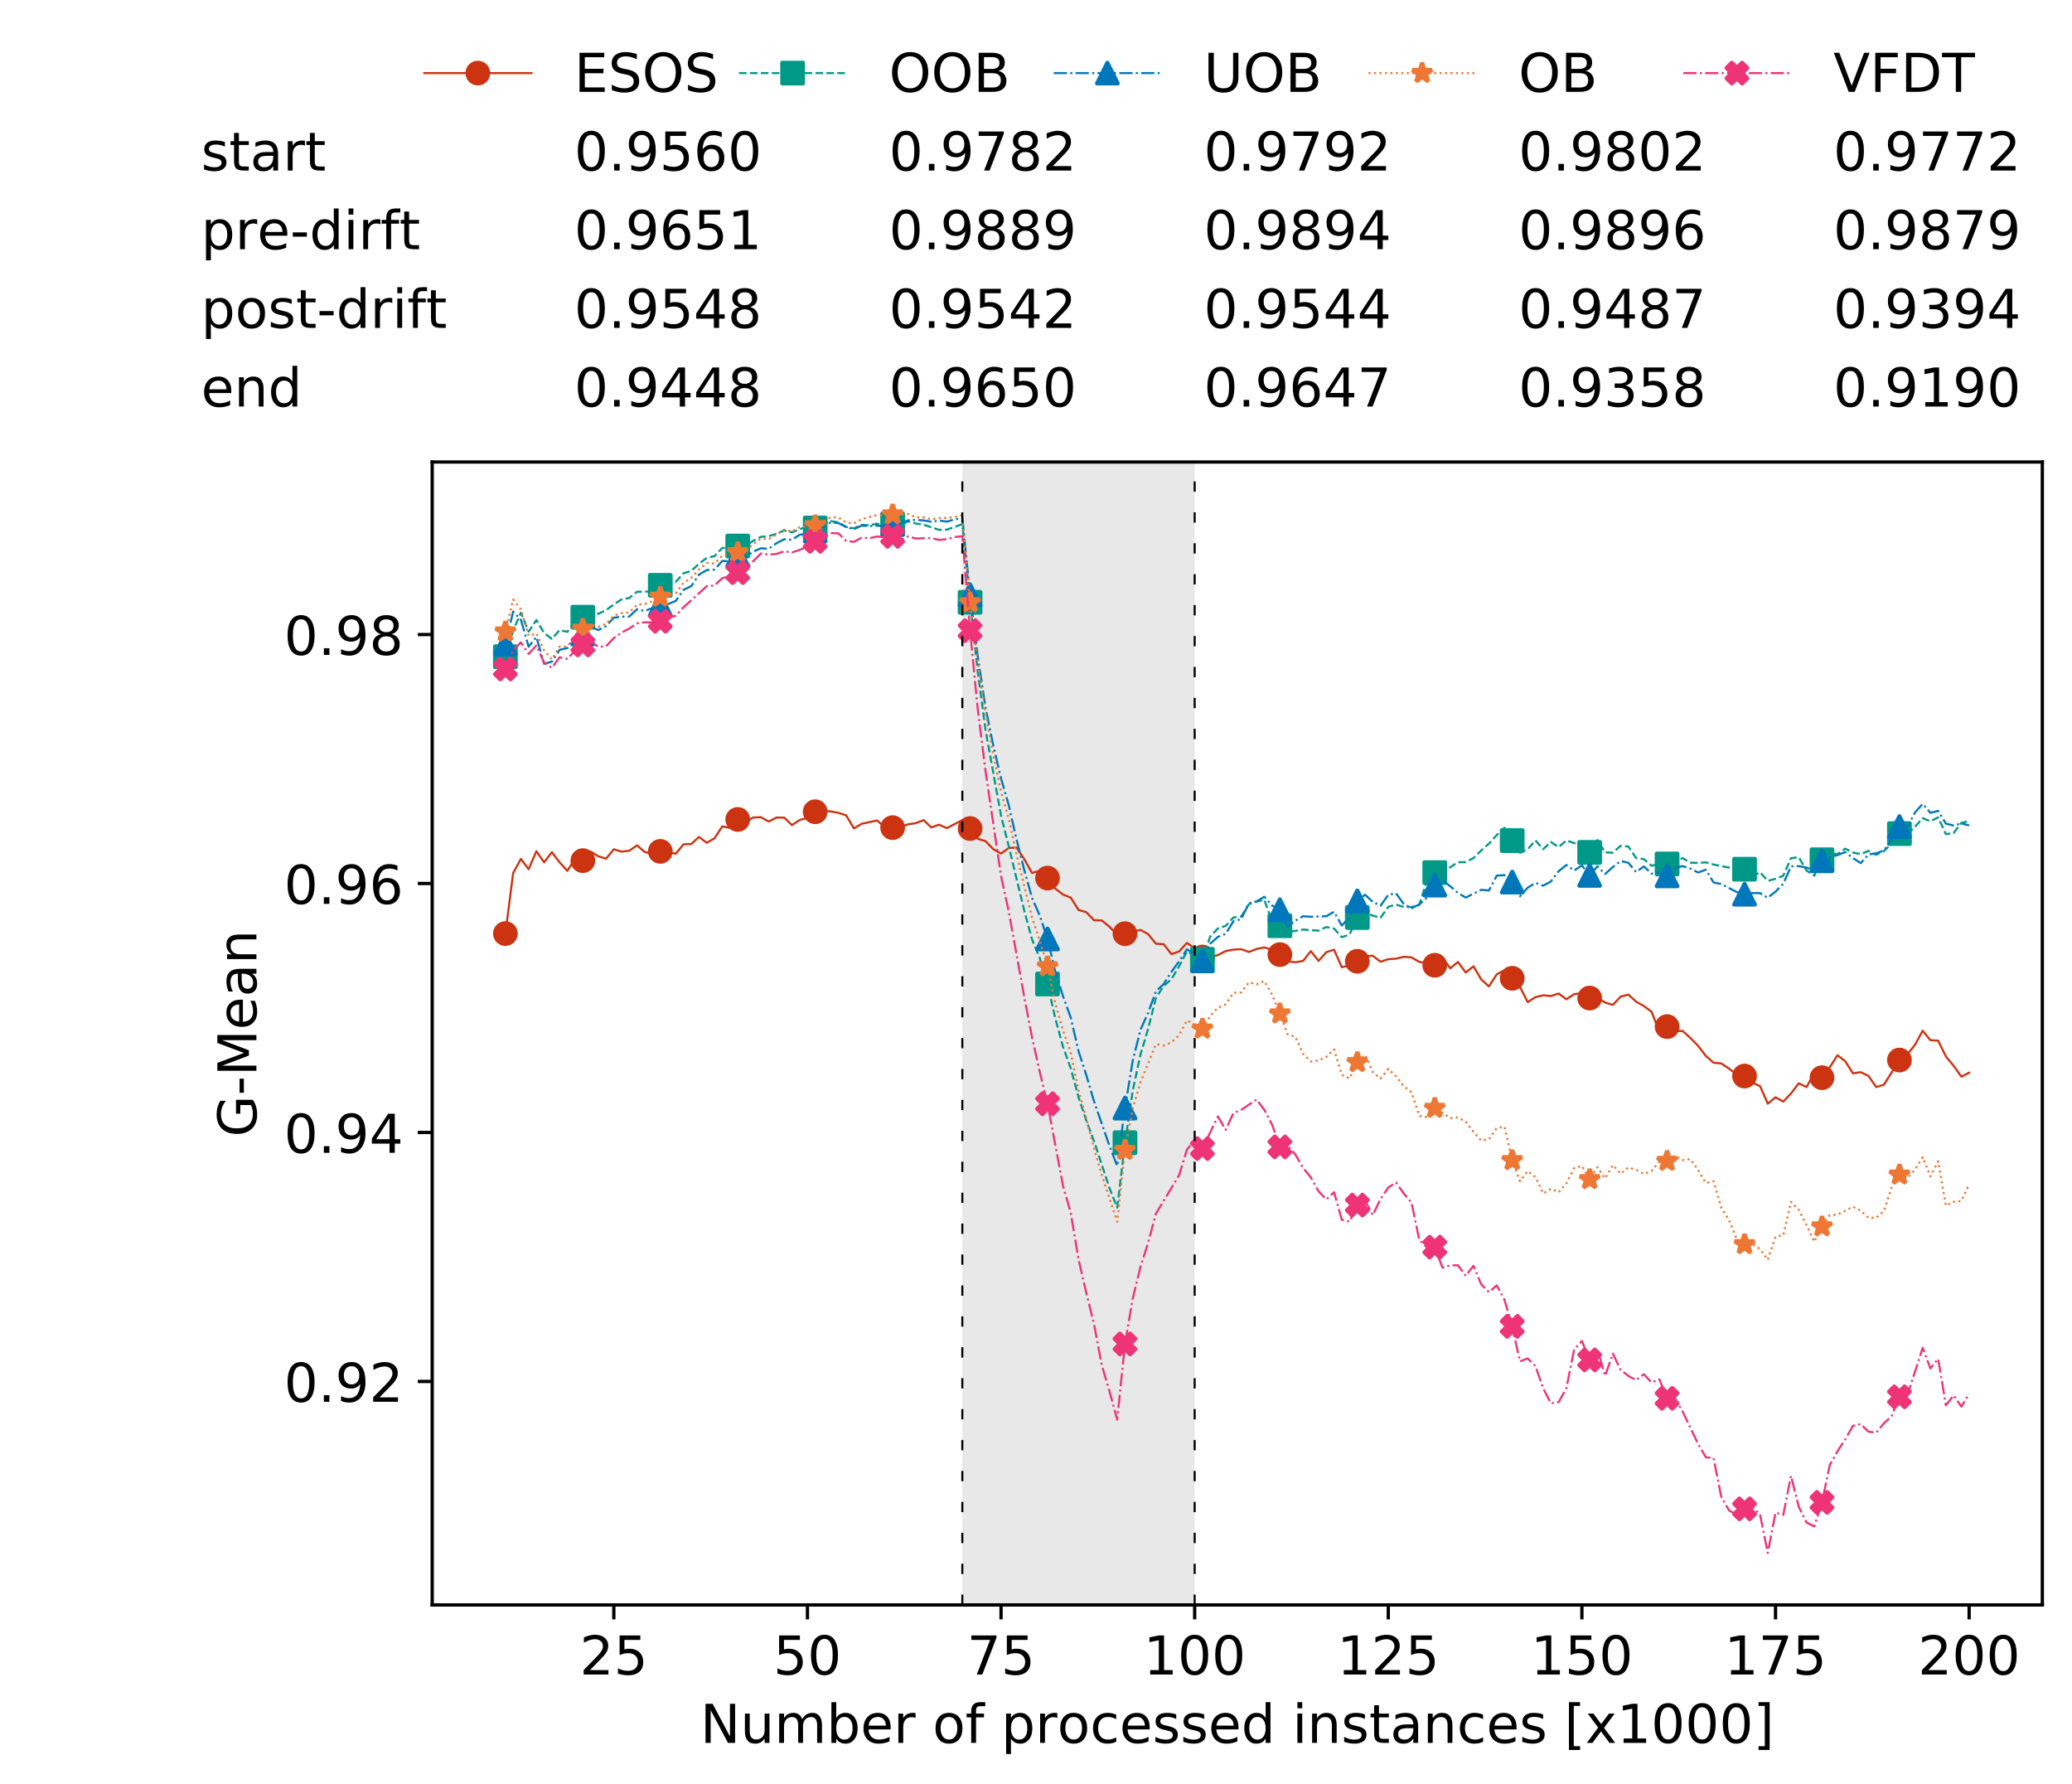 <?xml version="1.0" encoding="utf-8" standalone="no"?>
<!DOCTYPE svg PUBLIC "-//W3C//DTD SVG 1.1//EN"
  "http://www.w3.org/Graphics/SVG/1.1/DTD/svg11.dtd">
<!-- Created with matplotlib (https://matplotlib.org/) -->
<svg height="432.615pt" version="1.1" viewBox="0 0 502.65 432.615" width="502.65pt" xmlns="http://www.w3.org/2000/svg" xmlns:xlink="http://www.w3.org/1999/xlink">
 <defs>
  <style type="text/css">
*{stroke-linecap:butt;stroke-linejoin:round;white-space:pre;}
  </style>
 </defs>
 <g id="figure_1">
  <g id="patch_1">
   <path d="M 0 432.615 
L 502.65 432.615 
L 502.65 0 
L 0 0 
z
" style="fill:#ffffff;"/>
  </g>
  <g id="axes_1">
   <g id="patch_2">
    <path d="M 104.85 389.252 
L 495.45 389.252 
L 495.45 112.052 
L 104.85 112.052 
z
" style="fill:#ffffff;"/>
   </g>
   <g id="patch_3">
    <path clip-path="url(#p517c2d9e92)" d="M 289.817 389.252 
L 289.817 112.052 
L 233.453 112.052 
L 233.453 389.252 
z
" style="fill:#d3d3d3;opacity:0.5;"/>
   </g>
   <g id="matplotlib.axis_1">
    <g id="xtick_1">
     <g id="line2d_1">
      <defs>
       <path d="M 0 0 
L 0 3.5 
" id="m5262e06222" style="stroke:#000000;stroke-width:0.8;"/>
      </defs>
      <g>
       <use style="stroke:#000000;stroke-width:0.8;" x="148.908" xlink:href="#m5262e06222" y="389.252"/>
      </g>
     </g>
     <g id="text_1">
      <!-- 25 -->
      <defs>
       <path d="M 19.188 8.297 
L 53.609 8.297 
L 53.609 0 
L 7.328 0 
L 7.328 8.297 
Q 12.938 14.109 22.625 23.891 
Q 32.328 33.688 34.812 36.531 
Q 39.547 41.844 41.422 45.531 
Q 43.312 49.219 43.312 52.781 
Q 43.312 58.594 39.234 62.25 
Q 35.156 65.922 28.609 65.922 
Q 23.969 65.922 18.812 64.312 
Q 13.672 62.703 7.812 59.422 
L 7.812 69.391 
Q 13.766 71.781 18.938 73 
Q 24.125 74.219 28.422 74.219 
Q 39.75 74.219 46.484 68.547 
Q 53.219 62.891 53.219 53.422 
Q 53.219 48.922 51.531 44.891 
Q 49.859 40.875 45.406 35.406 
Q 44.188 33.984 37.641 27.219 
Q 31.109 20.453 19.188 8.297 
z
" id="DejaVuSans-50"/>
       <path d="M 10.797 72.906 
L 49.516 72.906 
L 49.516 64.594 
L 19.828 64.594 
L 19.828 46.734 
Q 21.969 47.469 24.109 47.828 
Q 26.266 48.188 28.422 48.188 
Q 40.625 48.188 47.75 41.5 
Q 54.891 34.812 54.891 23.391 
Q 54.891 11.625 47.562 5.094 
Q 40.234 -1.422 26.906 -1.422 
Q 22.312 -1.422 17.547 -0.641 
Q 12.797 0.141 7.719 1.703 
L 7.719 11.625 
Q 12.109 9.234 16.797 8.062 
Q 21.484 6.891 26.703 6.891 
Q 35.156 6.891 40.078 11.328 
Q 45.016 15.766 45.016 23.391 
Q 45.016 31 40.078 35.438 
Q 35.156 39.891 26.703 39.891 
Q 22.75 39.891 18.812 39.016 
Q 14.891 38.141 10.797 36.281 
z
" id="DejaVuSans-53"/>
      </defs>
      <g transform="translate(140.636 406.13)scale(0.13 -0.13)">
       <use xlink:href="#DejaVuSans-50"/>
       <use x="63.623" xlink:href="#DejaVuSans-53"/>
      </g>
     </g>
    </g>
    <g id="xtick_2">
     <g id="line2d_2">
      <g>
       <use style="stroke:#000000;stroke-width:0.8;" x="195.877" xlink:href="#m5262e06222" y="389.252"/>
      </g>
     </g>
     <g id="text_2">
      <!-- 50 -->
      <defs>
       <path d="M 31.781 66.406 
Q 24.172 66.406 20.328 58.906 
Q 16.5 51.422 16.5 36.375 
Q 16.5 21.391 20.328 13.891 
Q 24.172 6.391 31.781 6.391 
Q 39.453 6.391 43.281 13.891 
Q 47.125 21.391 47.125 36.375 
Q 47.125 51.422 43.281 58.906 
Q 39.453 66.406 31.781 66.406 
z
M 31.781 74.219 
Q 44.047 74.219 50.516 64.516 
Q 56.984 54.828 56.984 36.375 
Q 56.984 17.969 50.516 8.266 
Q 44.047 -1.422 31.781 -1.422 
Q 19.531 -1.422 13.062 8.266 
Q 6.594 17.969 6.594 36.375 
Q 6.594 54.828 13.062 64.516 
Q 19.531 74.219 31.781 74.219 
z
" id="DejaVuSans-48"/>
      </defs>
      <g transform="translate(187.606 406.13)scale(0.13 -0.13)">
       <use xlink:href="#DejaVuSans-53"/>
       <use x="63.623" xlink:href="#DejaVuSans-48"/>
      </g>
     </g>
    </g>
    <g id="xtick_3">
     <g id="line2d_3">
      <g>
       <use style="stroke:#000000;stroke-width:0.8;" x="242.847" xlink:href="#m5262e06222" y="389.252"/>
      </g>
     </g>
     <g id="text_3">
      <!-- 75 -->
      <defs>
       <path d="M 8.203 72.906 
L 55.078 72.906 
L 55.078 68.703 
L 28.609 0 
L 18.312 0 
L 43.219 64.594 
L 8.203 64.594 
z
" id="DejaVuSans-55"/>
      </defs>
      <g transform="translate(234.576 406.13)scale(0.13 -0.13)">
       <use xlink:href="#DejaVuSans-55"/>
       <use x="63.623" xlink:href="#DejaVuSans-53"/>
      </g>
     </g>
    </g>
    <g id="xtick_4">
     <g id="line2d_4">
      <g>
       <use style="stroke:#000000;stroke-width:0.8;" x="289.817" xlink:href="#m5262e06222" y="389.252"/>
      </g>
     </g>
     <g id="text_4">
      <!-- 100 -->
      <defs>
       <path d="M 12.406 8.297 
L 28.516 8.297 
L 28.516 63.922 
L 10.984 60.406 
L 10.984 69.391 
L 28.422 72.906 
L 38.281 72.906 
L 38.281 8.297 
L 54.391 8.297 
L 54.391 0 
L 12.406 0 
z
" id="DejaVuSans-49"/>
      </defs>
      <g transform="translate(277.41 406.13)scale(0.13 -0.13)">
       <use xlink:href="#DejaVuSans-49"/>
       <use x="63.623" xlink:href="#DejaVuSans-48"/>
       <use x="127.246" xlink:href="#DejaVuSans-48"/>
      </g>
     </g>
    </g>
    <g id="xtick_5">
     <g id="line2d_5">
      <g>
       <use style="stroke:#000000;stroke-width:0.8;" x="336.786" xlink:href="#m5262e06222" y="389.252"/>
      </g>
     </g>
     <g id="text_5">
      <!-- 125 -->
      <g transform="translate(324.379 406.13)scale(0.13 -0.13)">
       <use xlink:href="#DejaVuSans-49"/>
       <use x="63.623" xlink:href="#DejaVuSans-50"/>
       <use x="127.246" xlink:href="#DejaVuSans-53"/>
      </g>
     </g>
    </g>
    <g id="xtick_6">
     <g id="line2d_6">
      <g>
       <use style="stroke:#000000;stroke-width:0.8;" x="383.756" xlink:href="#m5262e06222" y="389.252"/>
      </g>
     </g>
     <g id="text_6">
      <!-- 150 -->
      <g transform="translate(371.349 406.13)scale(0.13 -0.13)">
       <use xlink:href="#DejaVuSans-49"/>
       <use x="63.623" xlink:href="#DejaVuSans-53"/>
       <use x="127.246" xlink:href="#DejaVuSans-48"/>
      </g>
     </g>
    </g>
    <g id="xtick_7">
     <g id="line2d_7">
      <g>
       <use style="stroke:#000000;stroke-width:0.8;" x="430.726" xlink:href="#m5262e06222" y="389.252"/>
      </g>
     </g>
     <g id="text_7">
      <!-- 175 -->
      <g transform="translate(418.319 406.13)scale(0.13 -0.13)">
       <use xlink:href="#DejaVuSans-49"/>
       <use x="63.623" xlink:href="#DejaVuSans-55"/>
       <use x="127.246" xlink:href="#DejaVuSans-53"/>
      </g>
     </g>
    </g>
    <g id="xtick_8">
     <g id="line2d_8">
      <g>
       <use style="stroke:#000000;stroke-width:0.8;" x="477.695" xlink:href="#m5262e06222" y="389.252"/>
      </g>
     </g>
     <g id="text_8">
      <!-- 200 -->
      <g transform="translate(465.289 406.13)scale(0.13 -0.13)">
       <use xlink:href="#DejaVuSans-50"/>
       <use x="63.623" xlink:href="#DejaVuSans-48"/>
       <use x="127.246" xlink:href="#DejaVuSans-48"/>
      </g>
     </g>
    </g>
    <g id="text_9">
     <!-- Number of processed instances [x1000] -->
     <defs>
      <path d="M 9.812 72.906 
L 23.094 72.906 
L 55.422 11.922 
L 55.422 72.906 
L 64.984 72.906 
L 64.984 0 
L 51.703 0 
L 19.391 60.984 
L 19.391 0 
L 9.812 0 
z
" id="DejaVuSans-78"/>
      <path d="M 8.5 21.578 
L 8.5 54.688 
L 17.484 54.688 
L 17.484 21.922 
Q 17.484 14.156 20.5 10.266 
Q 23.531 6.391 29.594 6.391 
Q 36.859 6.391 41.078 11.031 
Q 45.312 15.672 45.312 23.688 
L 45.312 54.688 
L 54.297 54.688 
L 54.297 0 
L 45.312 0 
L 45.312 8.406 
Q 42.047 3.422 37.719 1 
Q 33.406 -1.422 27.688 -1.422 
Q 18.266 -1.422 13.375 4.438 
Q 8.5 10.297 8.5 21.578 
z
M 31.109 56 
z
" id="DejaVuSans-117"/>
      <path d="M 52 44.188 
Q 55.375 50.25 60.062 53.125 
Q 64.75 56 71.094 56 
Q 79.641 56 84.281 50.016 
Q 88.922 44.047 88.922 33.016 
L 88.922 0 
L 79.891 0 
L 79.891 32.719 
Q 79.891 40.578 77.094 44.375 
Q 74.312 48.188 68.609 48.188 
Q 61.625 48.188 57.562 43.547 
Q 53.516 38.922 53.516 30.906 
L 53.516 0 
L 44.484 0 
L 44.484 32.719 
Q 44.484 40.625 41.703 44.406 
Q 38.922 48.188 33.109 48.188 
Q 26.219 48.188 22.156 43.531 
Q 18.109 38.875 18.109 30.906 
L 18.109 0 
L 9.078 0 
L 9.078 54.688 
L 18.109 54.688 
L 18.109 46.188 
Q 21.188 51.219 25.484 53.609 
Q 29.781 56 35.688 56 
Q 41.656 56 45.828 52.969 
Q 50 49.953 52 44.188 
z
" id="DejaVuSans-109"/>
      <path d="M 48.688 27.297 
Q 48.688 37.203 44.609 42.844 
Q 40.531 48.484 33.406 48.484 
Q 26.266 48.484 22.188 42.844 
Q 18.109 37.203 18.109 27.297 
Q 18.109 17.391 22.188 11.75 
Q 26.266 6.109 33.406 6.109 
Q 40.531 6.109 44.609 11.75 
Q 48.688 17.391 48.688 27.297 
z
M 18.109 46.391 
Q 20.953 51.266 25.266 53.625 
Q 29.594 56 35.594 56 
Q 45.562 56 51.781 48.094 
Q 58.016 40.188 58.016 27.297 
Q 58.016 14.406 51.781 6.484 
Q 45.562 -1.422 35.594 -1.422 
Q 29.594 -1.422 25.266 0.953 
Q 20.953 3.328 18.109 8.203 
L 18.109 0 
L 9.078 0 
L 9.078 75.984 
L 18.109 75.984 
z
" id="DejaVuSans-98"/>
      <path d="M 56.203 29.594 
L 56.203 25.203 
L 14.891 25.203 
Q 15.484 15.922 20.484 11.062 
Q 25.484 6.203 34.422 6.203 
Q 39.594 6.203 44.453 7.469 
Q 49.312 8.734 54.109 11.281 
L 54.109 2.781 
Q 49.266 0.734 44.188 -0.344 
Q 39.109 -1.422 33.891 -1.422 
Q 20.797 -1.422 13.156 6.188 
Q 5.516 13.812 5.516 26.812 
Q 5.516 40.234 12.766 48.109 
Q 20.016 56 32.328 56 
Q 43.359 56 49.781 48.891 
Q 56.203 41.797 56.203 29.594 
z
M 47.219 32.234 
Q 47.125 39.594 43.094 43.984 
Q 39.062 48.391 32.422 48.391 
Q 24.906 48.391 20.391 44.141 
Q 15.875 39.891 15.188 32.172 
z
" id="DejaVuSans-101"/>
      <path d="M 41.109 46.297 
Q 39.594 47.172 37.812 47.578 
Q 36.031 48 33.891 48 
Q 26.266 48 22.188 43.047 
Q 18.109 38.094 18.109 28.812 
L 18.109 0 
L 9.078 0 
L 9.078 54.688 
L 18.109 54.688 
L 18.109 46.188 
Q 20.953 51.172 25.484 53.578 
Q 30.031 56 36.531 56 
Q 37.453 56 38.578 55.875 
Q 39.703 55.766 41.062 55.516 
z
" id="DejaVuSans-114"/>
      <path id="DejaVuSans-32"/>
      <path d="M 30.609 48.391 
Q 23.391 48.391 19.188 42.75 
Q 14.984 37.109 14.984 27.297 
Q 14.984 17.484 19.156 11.844 
Q 23.344 6.203 30.609 6.203 
Q 37.797 6.203 41.984 11.859 
Q 46.188 17.531 46.188 27.297 
Q 46.188 37.016 41.984 42.703 
Q 37.797 48.391 30.609 48.391 
z
M 30.609 56 
Q 42.328 56 49.016 48.375 
Q 55.719 40.766 55.719 27.297 
Q 55.719 13.875 49.016 6.219 
Q 42.328 -1.422 30.609 -1.422 
Q 18.844 -1.422 12.172 6.219 
Q 5.516 13.875 5.516 27.297 
Q 5.516 40.766 12.172 48.375 
Q 18.844 56 30.609 56 
z
" id="DejaVuSans-111"/>
      <path d="M 37.109 75.984 
L 37.109 68.5 
L 28.516 68.5 
Q 23.688 68.5 21.797 66.547 
Q 19.922 64.594 19.922 59.516 
L 19.922 54.688 
L 34.719 54.688 
L 34.719 47.703 
L 19.922 47.703 
L 19.922 0 
L 10.891 0 
L 10.891 47.703 
L 2.297 47.703 
L 2.297 54.688 
L 10.891 54.688 
L 10.891 58.5 
Q 10.891 67.625 15.141 71.797 
Q 19.391 75.984 28.609 75.984 
z
" id="DejaVuSans-102"/>
      <path d="M 18.109 8.203 
L 18.109 -20.797 
L 9.078 -20.797 
L 9.078 54.688 
L 18.109 54.688 
L 18.109 46.391 
Q 20.953 51.266 25.266 53.625 
Q 29.594 56 35.594 56 
Q 45.562 56 51.781 48.094 
Q 58.016 40.188 58.016 27.297 
Q 58.016 14.406 51.781 6.484 
Q 45.562 -1.422 35.594 -1.422 
Q 29.594 -1.422 25.266 0.953 
Q 20.953 3.328 18.109 8.203 
z
M 48.688 27.297 
Q 48.688 37.203 44.609 42.844 
Q 40.531 48.484 33.406 48.484 
Q 26.266 48.484 22.188 42.844 
Q 18.109 37.203 18.109 27.297 
Q 18.109 17.391 22.188 11.75 
Q 26.266 6.109 33.406 6.109 
Q 40.531 6.109 44.609 11.75 
Q 48.688 17.391 48.688 27.297 
z
" id="DejaVuSans-112"/>
      <path d="M 48.781 52.594 
L 48.781 44.188 
Q 44.969 46.297 41.141 47.344 
Q 37.312 48.391 33.406 48.391 
Q 24.656 48.391 19.812 42.844 
Q 14.984 37.312 14.984 27.297 
Q 14.984 17.281 19.812 11.734 
Q 24.656 6.203 33.406 6.203 
Q 37.312 6.203 41.141 7.25 
Q 44.969 8.297 48.781 10.406 
L 48.781 2.094 
Q 45.016 0.344 40.984 -0.531 
Q 36.969 -1.422 32.422 -1.422 
Q 20.062 -1.422 12.781 6.344 
Q 5.516 14.109 5.516 27.297 
Q 5.516 40.672 12.859 48.328 
Q 20.219 56 33.016 56 
Q 37.156 56 41.109 55.141 
Q 45.062 54.297 48.781 52.594 
z
" id="DejaVuSans-99"/>
      <path d="M 44.281 53.078 
L 44.281 44.578 
Q 40.484 46.531 36.375 47.5 
Q 32.281 48.484 27.875 48.484 
Q 21.188 48.484 17.844 46.438 
Q 14.5 44.391 14.5 40.281 
Q 14.5 37.156 16.891 35.375 
Q 19.281 33.594 26.516 31.984 
L 29.594 31.297 
Q 39.156 29.25 43.188 25.516 
Q 47.219 21.781 47.219 15.094 
Q 47.219 7.469 41.188 3.016 
Q 35.156 -1.422 24.609 -1.422 
Q 20.219 -1.422 15.453 -0.562 
Q 10.688 0.297 5.422 2 
L 5.422 11.281 
Q 10.406 8.688 15.234 7.391 
Q 20.062 6.109 24.812 6.109 
Q 31.156 6.109 34.562 8.281 
Q 37.984 10.453 37.984 14.406 
Q 37.984 18.062 35.516 20.016 
Q 33.062 21.969 24.703 23.781 
L 21.578 24.516 
Q 13.234 26.266 9.516 29.906 
Q 5.812 33.547 5.812 39.891 
Q 5.812 47.609 11.281 51.797 
Q 16.75 56 26.812 56 
Q 31.781 56 36.172 55.266 
Q 40.578 54.547 44.281 53.078 
z
" id="DejaVuSans-115"/>
      <path d="M 45.406 46.391 
L 45.406 75.984 
L 54.391 75.984 
L 54.391 0 
L 45.406 0 
L 45.406 8.203 
Q 42.578 3.328 38.25 0.953 
Q 33.938 -1.422 27.875 -1.422 
Q 17.969 -1.422 11.734 6.484 
Q 5.516 14.406 5.516 27.297 
Q 5.516 40.188 11.734 48.094 
Q 17.969 56 27.875 56 
Q 33.938 56 38.25 53.625 
Q 42.578 51.266 45.406 46.391 
z
M 14.797 27.297 
Q 14.797 17.391 18.875 11.75 
Q 22.953 6.109 30.078 6.109 
Q 37.203 6.109 41.297 11.75 
Q 45.406 17.391 45.406 27.297 
Q 45.406 37.203 41.297 42.844 
Q 37.203 48.484 30.078 48.484 
Q 22.953 48.484 18.875 42.844 
Q 14.797 37.203 14.797 27.297 
z
" id="DejaVuSans-100"/>
      <path d="M 9.422 54.688 
L 18.406 54.688 
L 18.406 0 
L 9.422 0 
z
M 9.422 75.984 
L 18.406 75.984 
L 18.406 64.594 
L 9.422 64.594 
z
" id="DejaVuSans-105"/>
      <path d="M 54.891 33.016 
L 54.891 0 
L 45.906 0 
L 45.906 32.719 
Q 45.906 40.484 42.875 44.328 
Q 39.844 48.188 33.797 48.188 
Q 26.516 48.188 22.312 43.547 
Q 18.109 38.922 18.109 30.906 
L 18.109 0 
L 9.078 0 
L 9.078 54.688 
L 18.109 54.688 
L 18.109 46.188 
Q 21.344 51.125 25.703 53.562 
Q 30.078 56 35.797 56 
Q 45.219 56 50.047 50.172 
Q 54.891 44.344 54.891 33.016 
z
" id="DejaVuSans-110"/>
      <path d="M 18.312 70.219 
L 18.312 54.688 
L 36.812 54.688 
L 36.812 47.703 
L 18.312 47.703 
L 18.312 18.016 
Q 18.312 11.328 20.141 9.422 
Q 21.969 7.516 27.594 7.516 
L 36.812 7.516 
L 36.812 0 
L 27.594 0 
Q 17.188 0 13.234 3.875 
Q 9.281 7.766 9.281 18.016 
L 9.281 47.703 
L 2.688 47.703 
L 2.688 54.688 
L 9.281 54.688 
L 9.281 70.219 
z
" id="DejaVuSans-116"/>
      <path d="M 34.281 27.484 
Q 23.391 27.484 19.188 25 
Q 14.984 22.516 14.984 16.5 
Q 14.984 11.719 18.141 8.906 
Q 21.297 6.109 26.703 6.109 
Q 34.188 6.109 38.703 11.406 
Q 43.219 16.703 43.219 25.484 
L 43.219 27.484 
z
M 52.203 31.203 
L 52.203 0 
L 43.219 0 
L 43.219 8.297 
Q 40.141 3.328 35.547 0.953 
Q 30.953 -1.422 24.312 -1.422 
Q 15.922 -1.422 10.953 3.297 
Q 6 8.016 6 15.922 
Q 6 25.141 12.172 29.828 
Q 18.359 34.516 30.609 34.516 
L 43.219 34.516 
L 43.219 35.406 
Q 43.219 41.609 39.141 45 
Q 35.062 48.391 27.688 48.391 
Q 23 48.391 18.547 47.266 
Q 14.109 46.141 10.016 43.891 
L 10.016 52.203 
Q 14.938 54.109 19.578 55.047 
Q 24.219 56 28.609 56 
Q 40.484 56 46.344 49.844 
Q 52.203 43.703 52.203 31.203 
z
" id="DejaVuSans-97"/>
      <path d="M 8.594 75.984 
L 29.297 75.984 
L 29.297 69 
L 17.578 69 
L 17.578 -6.203 
L 29.297 -6.203 
L 29.297 -13.188 
L 8.594 -13.188 
z
" id="DejaVuSans-91"/>
      <path d="M 54.891 54.688 
L 35.109 28.078 
L 55.906 0 
L 45.312 0 
L 29.391 21.484 
L 13.484 0 
L 2.875 0 
L 24.125 28.609 
L 4.688 54.688 
L 15.281 54.688 
L 29.781 35.203 
L 44.281 54.688 
z
" id="DejaVuSans-120"/>
      <path d="M 30.422 75.984 
L 30.422 -13.188 
L 9.719 -13.188 
L 9.719 -6.203 
L 21.391 -6.203 
L 21.391 69 
L 9.719 69 
L 9.719 75.984 
z
" id="DejaVuSans-93"/>
     </defs>
     <g transform="translate(169.881 422.711)scale(0.13 -0.13)">
      <use xlink:href="#DejaVuSans-78"/>
      <use x="74.805" xlink:href="#DejaVuSans-117"/>
      <use x="138.184" xlink:href="#DejaVuSans-109"/>
      <use x="235.596" xlink:href="#DejaVuSans-98"/>
      <use x="299.072" xlink:href="#DejaVuSans-101"/>
      <use x="360.596" xlink:href="#DejaVuSans-114"/>
      <use x="401.709" xlink:href="#DejaVuSans-32"/>
      <use x="433.496" xlink:href="#DejaVuSans-111"/>
      <use x="494.678" xlink:href="#DejaVuSans-102"/>
      <use x="529.883" xlink:href="#DejaVuSans-32"/>
      <use x="561.67" xlink:href="#DejaVuSans-112"/>
      <use x="625.146" xlink:href="#DejaVuSans-114"/>
      <use x="666.229" xlink:href="#DejaVuSans-111"/>
      <use x="727.41" xlink:href="#DejaVuSans-99"/>
      <use x="782.391" xlink:href="#DejaVuSans-101"/>
      <use x="843.914" xlink:href="#DejaVuSans-115"/>
      <use x="896.014" xlink:href="#DejaVuSans-115"/>
      <use x="948.113" xlink:href="#DejaVuSans-101"/>
      <use x="1009.637" xlink:href="#DejaVuSans-100"/>
      <use x="1073.113" xlink:href="#DejaVuSans-32"/>
      <use x="1104.9" xlink:href="#DejaVuSans-105"/>
      <use x="1132.684" xlink:href="#DejaVuSans-110"/>
      <use x="1196.062" xlink:href="#DejaVuSans-115"/>
      <use x="1248.162" xlink:href="#DejaVuSans-116"/>
      <use x="1287.371" xlink:href="#DejaVuSans-97"/>
      <use x="1348.65" xlink:href="#DejaVuSans-110"/>
      <use x="1412.029" xlink:href="#DejaVuSans-99"/>
      <use x="1467.01" xlink:href="#DejaVuSans-101"/>
      <use x="1528.533" xlink:href="#DejaVuSans-115"/>
      <use x="1580.633" xlink:href="#DejaVuSans-32"/>
      <use x="1612.42" xlink:href="#DejaVuSans-91"/>
      <use x="1651.434" xlink:href="#DejaVuSans-120"/>
      <use x="1710.613" xlink:href="#DejaVuSans-49"/>
      <use x="1774.236" xlink:href="#DejaVuSans-48"/>
      <use x="1837.859" xlink:href="#DejaVuSans-48"/>
      <use x="1901.482" xlink:href="#DejaVuSans-48"/>
      <use x="1965.105" xlink:href="#DejaVuSans-93"/>
     </g>
    </g>
   </g>
   <g id="matplotlib.axis_2">
    <g id="ytick_1">
     <g id="line2d_9">
      <defs>
       <path d="M 0 0 
L -3.5 0 
" id="m3da1465b90" style="stroke:#000000;stroke-width:0.8;"/>
      </defs>
      <g>
       <use style="stroke:#000000;stroke-width:0.8;" x="104.85" xlink:href="#m3da1465b90" y="335.045"/>
      </g>
     </g>
     <g id="text_10">
      <!-- 0.92 -->
      <defs>
       <path d="M 10.688 12.406 
L 21 12.406 
L 21 0 
L 10.688 0 
z
" id="DejaVuSans-46"/>
       <path d="M 10.984 1.516 
L 10.984 10.5 
Q 14.703 8.734 18.5 7.812 
Q 22.312 6.891 25.984 6.891 
Q 35.75 6.891 40.891 13.453 
Q 46.047 20.016 46.781 33.406 
Q 43.953 29.203 39.594 26.953 
Q 35.25 24.703 29.984 24.703 
Q 19.047 24.703 12.672 31.312 
Q 6.297 37.938 6.297 49.422 
Q 6.297 60.641 12.938 67.422 
Q 19.578 74.219 30.609 74.219 
Q 43.266 74.219 49.922 64.516 
Q 56.594 54.828 56.594 36.375 
Q 56.594 19.141 48.406 8.859 
Q 40.234 -1.422 26.422 -1.422 
Q 22.703 -1.422 18.891 -0.688 
Q 15.094 0.047 10.984 1.516 
z
M 30.609 32.422 
Q 37.25 32.422 41.125 36.953 
Q 45.016 41.5 45.016 49.422 
Q 45.016 57.281 41.125 61.844 
Q 37.25 66.406 30.609 66.406 
Q 23.969 66.406 20.094 61.844 
Q 16.219 57.281 16.219 49.422 
Q 16.219 41.5 20.094 36.953 
Q 23.969 32.422 30.609 32.422 
z
" id="DejaVuSans-57"/>
      </defs>
      <g transform="translate(68.905 339.984)scale(0.13 -0.13)">
       <use xlink:href="#DejaVuSans-48"/>
       <use x="63.623" xlink:href="#DejaVuSans-46"/>
       <use x="95.41" xlink:href="#DejaVuSans-57"/>
       <use x="159.033" xlink:href="#DejaVuSans-50"/>
      </g>
     </g>
    </g>
    <g id="ytick_2">
     <g id="line2d_10">
      <g>
       <use style="stroke:#000000;stroke-width:0.8;" x="104.85" xlink:href="#m3da1465b90" y="274.662"/>
      </g>
     </g>
     <g id="text_11">
      <!-- 0.94 -->
      <defs>
       <path d="M 37.797 64.312 
L 12.891 25.391 
L 37.797 25.391 
z
M 35.203 72.906 
L 47.609 72.906 
L 47.609 25.391 
L 58.016 25.391 
L 58.016 17.188 
L 47.609 17.188 
L 47.609 0 
L 37.797 0 
L 37.797 17.188 
L 4.891 17.188 
L 4.891 26.703 
z
" id="DejaVuSans-52"/>
      </defs>
      <g transform="translate(68.905 279.601)scale(0.13 -0.13)">
       <use xlink:href="#DejaVuSans-48"/>
       <use x="63.623" xlink:href="#DejaVuSans-46"/>
       <use x="95.41" xlink:href="#DejaVuSans-57"/>
       <use x="159.033" xlink:href="#DejaVuSans-52"/>
      </g>
     </g>
    </g>
    <g id="ytick_3">
     <g id="line2d_11">
      <g>
       <use style="stroke:#000000;stroke-width:0.8;" x="104.85" xlink:href="#m3da1465b90" y="214.279"/>
      </g>
     </g>
     <g id="text_12">
      <!-- 0.96 -->
      <defs>
       <path d="M 33.016 40.375 
Q 26.375 40.375 22.484 35.828 
Q 18.609 31.297 18.609 23.391 
Q 18.609 15.531 22.484 10.953 
Q 26.375 6.391 33.016 6.391 
Q 39.656 6.391 43.531 10.953 
Q 47.406 15.531 47.406 23.391 
Q 47.406 31.297 43.531 35.828 
Q 39.656 40.375 33.016 40.375 
z
M 52.594 71.297 
L 52.594 62.312 
Q 48.875 64.062 45.094 64.984 
Q 41.312 65.922 37.594 65.922 
Q 27.828 65.922 22.672 59.328 
Q 17.531 52.734 16.797 39.406 
Q 19.672 43.656 24.016 45.922 
Q 28.375 48.188 33.594 48.188 
Q 44.578 48.188 50.953 41.516 
Q 57.328 34.859 57.328 23.391 
Q 57.328 12.156 50.688 5.359 
Q 44.047 -1.422 33.016 -1.422 
Q 20.359 -1.422 13.672 8.266 
Q 6.984 17.969 6.984 36.375 
Q 6.984 53.656 15.188 63.938 
Q 23.391 74.219 37.203 74.219 
Q 40.922 74.219 44.703 73.484 
Q 48.484 72.75 52.594 71.297 
z
" id="DejaVuSans-54"/>
      </defs>
      <g transform="translate(68.905 219.218)scale(0.13 -0.13)">
       <use xlink:href="#DejaVuSans-48"/>
       <use x="63.623" xlink:href="#DejaVuSans-46"/>
       <use x="95.41" xlink:href="#DejaVuSans-57"/>
       <use x="159.033" xlink:href="#DejaVuSans-54"/>
      </g>
     </g>
    </g>
    <g id="ytick_4">
     <g id="line2d_12">
      <g>
       <use style="stroke:#000000;stroke-width:0.8;" x="104.85" xlink:href="#m3da1465b90" y="153.896"/>
      </g>
     </g>
     <g id="text_13">
      <!-- 0.98 -->
      <defs>
       <path d="M 31.781 34.625 
Q 24.75 34.625 20.719 30.859 
Q 16.703 27.094 16.703 20.516 
Q 16.703 13.922 20.719 10.156 
Q 24.75 6.391 31.781 6.391 
Q 38.812 6.391 42.859 10.172 
Q 46.922 13.969 46.922 20.516 
Q 46.922 27.094 42.891 30.859 
Q 38.875 34.625 31.781 34.625 
z
M 21.922 38.812 
Q 15.578 40.375 12.031 44.719 
Q 8.5 49.078 8.5 55.328 
Q 8.5 64.062 14.719 69.141 
Q 20.953 74.219 31.781 74.219 
Q 42.672 74.219 48.875 69.141 
Q 55.078 64.062 55.078 55.328 
Q 55.078 49.078 51.531 44.719 
Q 48 40.375 41.703 38.812 
Q 48.828 37.156 52.797 32.312 
Q 56.781 27.484 56.781 20.516 
Q 56.781 9.906 50.312 4.234 
Q 43.844 -1.422 31.781 -1.422 
Q 19.734 -1.422 13.25 4.234 
Q 6.781 9.906 6.781 20.516 
Q 6.781 27.484 10.781 32.312 
Q 14.797 37.156 21.922 38.812 
z
M 18.312 54.391 
Q 18.312 48.734 21.844 45.562 
Q 25.391 42.391 31.781 42.391 
Q 38.141 42.391 41.719 45.562 
Q 45.312 48.734 45.312 54.391 
Q 45.312 60.062 41.719 63.234 
Q 38.141 66.406 31.781 66.406 
Q 25.391 66.406 21.844 63.234 
Q 18.312 60.062 18.312 54.391 
z
" id="DejaVuSans-56"/>
      </defs>
      <g transform="translate(68.905 158.835)scale(0.13 -0.13)">
       <use xlink:href="#DejaVuSans-48"/>
       <use x="63.623" xlink:href="#DejaVuSans-46"/>
       <use x="95.41" xlink:href="#DejaVuSans-57"/>
       <use x="159.033" xlink:href="#DejaVuSans-56"/>
      </g>
     </g>
    </g>
    <g id="text_14">
     <!-- G-Mean -->
     <defs>
      <path d="M 59.516 10.406 
L 59.516 29.984 
L 43.406 29.984 
L 43.406 38.094 
L 69.281 38.094 
L 69.281 6.781 
Q 63.578 2.734 56.688 0.656 
Q 49.812 -1.422 42 -1.422 
Q 24.906 -1.422 15.25 8.562 
Q 5.609 18.562 5.609 36.375 
Q 5.609 54.25 15.25 64.234 
Q 24.906 74.219 42 74.219 
Q 49.125 74.219 55.547 72.453 
Q 61.969 70.703 67.391 67.281 
L 67.391 56.781 
Q 61.922 61.422 55.766 63.766 
Q 49.609 66.109 42.828 66.109 
Q 29.438 66.109 22.719 58.641 
Q 16.016 51.172 16.016 36.375 
Q 16.016 21.625 22.719 14.156 
Q 29.438 6.688 42.828 6.688 
Q 48.047 6.688 52.141 7.594 
Q 56.25 8.5 59.516 10.406 
z
" id="DejaVuSans-71"/>
      <path d="M 4.891 31.391 
L 31.203 31.391 
L 31.203 23.391 
L 4.891 23.391 
z
" id="DejaVuSans-45"/>
      <path d="M 9.812 72.906 
L 24.516 72.906 
L 43.109 23.297 
L 61.812 72.906 
L 76.516 72.906 
L 76.516 0 
L 66.891 0 
L 66.891 64.016 
L 48.094 14.016 
L 38.188 14.016 
L 19.391 64.016 
L 19.391 0 
L 9.812 0 
z
" id="DejaVuSans-77"/>
     </defs>
     <g transform="translate(62.201 275.744)rotate(-90)scale(0.13 -0.13)">
      <use xlink:href="#DejaVuSans-71"/>
      <use x="77.49" xlink:href="#DejaVuSans-45"/>
      <use x="113.574" xlink:href="#DejaVuSans-77"/>
      <use x="199.854" xlink:href="#DejaVuSans-101"/>
      <use x="261.377" xlink:href="#DejaVuSans-97"/>
      <use x="322.656" xlink:href="#DejaVuSans-110"/>
     </g>
    </g>
   </g>
   <g id="line2d_13"/>
   <g id="line2d_14"/>
   <g id="line2d_15"/>
   <g id="line2d_16"/>
   <g id="line2d_17"/>
   <g id="line2d_18">
    <path clip-path="url(#p517c2d9e92)" d="M 122.605 226.422 
L 124.483 211.757 
L 126.362 208.314 
L 128.241 210.817 
L 130.12 206.452 
L 131.998 209.138 
L 133.877 206.679 
L 135.756 209.153 
L 137.635 211.221 
L 139.514 208.237 
L 141.392 208.727 
L 143.271 206.516 
L 145.15 207.689 
L 147.029 208.258 
L 148.908 205.976 
L 150.786 206.549 
L 152.665 206.32 
L 154.544 205.03 
L 156.423 206.665 
L 158.302 207.026 
L 160.18 206.483 
L 162.059 206.668 
L 163.938 207.052 
L 165.817 204.782 
L 167.695 204.702 
L 169.574 202.987 
L 171.453 204.403 
L 173.332 203.323 
L 175.211 200.433 
L 177.089 200.79 
L 178.968 198.743 
L 180.847 199.363 
L 182.726 198.275 
L 184.605 198.197 
L 186.483 199.248 
L 188.362 198.286 
L 190.241 198.297 
L 192.12 200.114 
L 193.998 198.87 
L 195.877 198.354 
L 197.756 196.875 
L 199.635 196.651 
L 201.514 196.806 
L 203.392 197.131 
L 205.271 197.757 
L 207.15 200.914 
L 209.029 199.8 
L 212.786 198.992 
L 214.665 200.63 
L 216.544 200.73 
L 218.423 200.559 
L 220.302 199.922 
L 222.18 199.64 
L 224.059 198.909 
L 225.938 200.679 
L 227.817 200.013 
L 229.695 200.853 
L 233.453 198.905 
L 235.332 200.949 
L 237.211 203.446 
L 239.089 204.002 
L 240.968 205.963 
L 242.847 207.017 
L 244.726 205.663 
L 246.605 205.56 
L 248.483 208.374 
L 250.362 211.721 
L 252.241 211.221 
L 254.12 212.965 
L 255.998 215.518 
L 257.877 216.949 
L 259.756 217.701 
L 261.635 220.691 
L 263.514 221.224 
L 265.392 223.178 
L 267.271 223.243 
L 269.15 224.758 
L 271.029 226.776 
L 272.908 226.449 
L 276.665 225.52 
L 278.544 226.579 
L 280.423 228.883 
L 282.302 228.997 
L 284.18 231.401 
L 286.059 230.754 
L 287.938 228.684 
L 289.817 230.002 
L 291.695 232.11 
L 293.574 232.231 
L 295.453 231.635 
L 297.332 230.664 
L 299.211 230.306 
L 301.089 230.208 
L 302.968 230.886 
L 304.847 230.15 
L 306.726 229.79 
L 308.605 230.352 
L 310.483 231.526 
L 312.362 233.146 
L 314.241 233.383 
L 316.12 233.052 
L 317.998 230.676 
L 319.877 233.052 
L 321.756 230.934 
L 323.635 230.335 
L 325.514 234.585 
L 327.392 234.175 
L 329.271 233.147 
L 331.15 231.87 
L 333.029 231.809 
L 334.908 233.249 
L 336.786 232.638 
L 338.665 232.512 
L 340.544 232.053 
L 342.423 232.196 
L 344.302 233.295 
L 346.18 233.587 
L 348.059 234.111 
L 349.938 232.275 
L 351.817 234.853 
L 353.695 233.308 
L 355.574 235.867 
L 357.453 234.36 
L 359.332 237.552 
L 361.211 239.236 
L 363.089 236.318 
L 364.968 235.316 
L 368.726 239.324 
L 370.605 243.041 
L 372.483 241.838 
L 374.362 241.391 
L 376.241 241.576 
L 378.12 240.956 
L 379.998 242.363 
L 381.877 241.114 
L 383.756 240.865 
L 385.635 242.064 
L 387.514 241.985 
L 389.392 243.147 
L 391.271 243.726 
L 393.15 241.712 
L 395.029 241.223 
L 396.908 242.929 
L 398.786 243.995 
L 400.665 245.399 
L 402.544 250.256 
L 404.423 248.988 
L 406.302 250.132 
L 408.18 250.024 
L 410.059 251.736 
L 411.938 253.636 
L 413.817 256.102 
L 415.695 257.747 
L 417.574 257.921 
L 419.453 259.184 
L 421.332 260.628 
L 423.211 260.982 
L 425.089 262.568 
L 426.968 263.421 
L 428.847 267.678 
L 430.726 266.135 
L 432.605 267.17 
L 434.483 265.213 
L 436.362 262.746 
L 438.241 263.644 
L 440.12 260.307 
L 441.998 261.372 
L 443.877 258.886 
L 445.756 255.932 
L 447.635 257.385 
L 449.514 260.321 
L 451.392 260.035 
L 453.271 260.943 
L 455.15 263.655 
L 457.029 263.068 
L 460.786 257.101 
L 462.665 255.773 
L 464.544 253.428 
L 466.423 249.983 
L 468.302 252.277 
L 470.18 252.402 
L 472.059 256.228 
L 473.938 258.5 
L 475.817 261.137 
L 477.695 260.162 
L 477.695 260.162 
" style="fill:none;stroke:#cc3311;stroke-linecap:square;stroke-width:0.5;"/>
    <defs>
     <path d="M 0 2.5 
C 0.663 2.5 1.299 2.237 1.768 1.768 
C 2.237 1.299 2.5 0.663 2.5 0 
C 2.5 -0.663 2.237 -1.299 1.768 -1.768 
C 1.299 -2.237 0.663 -2.5 0 -2.5 
C -0.663 -2.5 -1.299 -2.237 -1.768 -1.768 
C -2.237 -1.299 -2.5 -0.663 -2.5 0 
C -2.5 0.663 -2.237 1.299 -1.768 1.768 
C -1.299 2.237 -0.663 2.5 0 2.5 
z
" id="m3130edf8d9" style="stroke:#cc3311;"/>
    </defs>
    <g clip-path="url(#p517c2d9e92)">
     <use style="fill:#cc3311;stroke:#cc3311;" x="122.605" xlink:href="#m3130edf8d9" y="226.422"/>
     <use style="fill:#cc3311;stroke:#cc3311;" x="141.392" xlink:href="#m3130edf8d9" y="208.727"/>
     <use style="fill:#cc3311;stroke:#cc3311;" x="160.18" xlink:href="#m3130edf8d9" y="206.483"/>
     <use style="fill:#cc3311;stroke:#cc3311;" x="178.968" xlink:href="#m3130edf8d9" y="198.743"/>
     <use style="fill:#cc3311;stroke:#cc3311;" x="197.756" xlink:href="#m3130edf8d9" y="196.875"/>
     <use style="fill:#cc3311;stroke:#cc3311;" x="216.544" xlink:href="#m3130edf8d9" y="200.73"/>
     <use style="fill:#cc3311;stroke:#cc3311;" x="235.332" xlink:href="#m3130edf8d9" y="200.949"/>
     <use style="fill:#cc3311;stroke:#cc3311;" x="254.12" xlink:href="#m3130edf8d9" y="212.965"/>
     <use style="fill:#cc3311;stroke:#cc3311;" x="272.908" xlink:href="#m3130edf8d9" y="226.449"/>
     <use style="fill:#cc3311;stroke:#cc3311;" x="291.695" xlink:href="#m3130edf8d9" y="232.11"/>
     <use style="fill:#cc3311;stroke:#cc3311;" x="310.483" xlink:href="#m3130edf8d9" y="231.526"/>
     <use style="fill:#cc3311;stroke:#cc3311;" x="329.271" xlink:href="#m3130edf8d9" y="233.147"/>
     <use style="fill:#cc3311;stroke:#cc3311;" x="348.059" xlink:href="#m3130edf8d9" y="234.111"/>
     <use style="fill:#cc3311;stroke:#cc3311;" x="366.847" xlink:href="#m3130edf8d9" y="237.272"/>
     <use style="fill:#cc3311;stroke:#cc3311;" x="385.635" xlink:href="#m3130edf8d9" y="242.064"/>
     <use style="fill:#cc3311;stroke:#cc3311;" x="404.423" xlink:href="#m3130edf8d9" y="248.988"/>
     <use style="fill:#cc3311;stroke:#cc3311;" x="423.211" xlink:href="#m3130edf8d9" y="260.982"/>
     <use style="fill:#cc3311;stroke:#cc3311;" x="441.998" xlink:href="#m3130edf8d9" y="261.372"/>
     <use style="fill:#cc3311;stroke:#cc3311;" x="460.786" xlink:href="#m3130edf8d9" y="257.101"/>
    </g>
   </g>
   <g id="line2d_19"/>
   <g id="line2d_20"/>
   <g id="line2d_21"/>
   <g id="line2d_22"/>
   <g id="line2d_23">
    <path clip-path="url(#p517c2d9e92)" d="M 122.605 159.275 
L 124.483 152.938 
L 126.362 148.605 
L 128.241 153.197 
L 130.12 150.382 
L 131.998 153.523 
L 133.877 154.949 
L 135.756 152.814 
L 137.635 153.251 
L 139.514 150.782 
L 141.392 149.699 
L 143.271 148.29 
L 145.15 148.878 
L 147.029 147.978 
L 148.908 146.577 
L 150.786 145.373 
L 152.665 145.035 
L 154.544 143.522 
L 158.302 143.439 
L 160.18 141.955 
L 162.059 141.163 
L 163.938 141.096 
L 165.817 139.047 
L 167.695 138.453 
L 169.574 136.721 
L 171.453 135.31 
L 173.332 134.878 
L 175.211 132.924 
L 178.968 132.433 
L 180.847 132.466 
L 182.726 131.152 
L 184.605 130.2 
L 186.483 130.042 
L 188.362 129.456 
L 190.241 128.652 
L 192.12 129.102 
L 195.877 127.636 
L 197.756 128.055 
L 199.635 127.302 
L 201.514 126.372 
L 203.392 126.712 
L 205.271 127.797 
L 207.15 128.158 
L 209.029 127.282 
L 210.908 127.419 
L 212.786 127 
L 214.665 127.711 
L 216.544 127.034 
L 218.423 127.355 
L 220.302 126.444 
L 222.18 126.976 
L 224.059 127.257 
L 227.817 128.505 
L 229.695 128.456 
L 233.453 127.135 
L 235.332 146.08 
L 237.211 163.084 
L 239.089 177.099 
L 242.847 197.849 
L 244.726 205.29 
L 248.483 220.885 
L 250.362 227.853 
L 252.241 232.368 
L 254.12 238.653 
L 255.998 246.963 
L 257.877 253.881 
L 259.756 259.09 
L 261.635 266.092 
L 263.514 271.729 
L 265.392 276.731 
L 269.15 288.146 
L 271.029 292.901 
L 272.908 277.153 
L 274.786 264.557 
L 276.665 255.793 
L 278.544 249.461 
L 280.423 241.984 
L 282.302 239.131 
L 284.18 237.48 
L 286.059 234.325 
L 287.938 230.745 
L 291.695 232.663 
L 293.574 227.147 
L 295.453 225.183 
L 297.332 224.56 
L 299.211 222.525 
L 301.089 222.307 
L 302.968 219.309 
L 304.847 218.644 
L 306.726 218.261 
L 308.605 223.521 
L 310.483 224.526 
L 312.362 226.078 
L 316.12 225.448 
L 319.877 225.719 
L 321.756 224.838 
L 323.635 225.205 
L 325.514 227.306 
L 327.392 226.652 
L 329.271 222.531 
L 331.15 221.248 
L 333.029 222.076 
L 334.908 222.591 
L 336.786 219.929 
L 338.665 219.393 
L 340.544 219.975 
L 342.423 219.985 
L 344.302 219.482 
L 346.18 213.519 
L 348.059 211.642 
L 349.938 211.789 
L 351.817 210.334 
L 353.695 209.119 
L 355.574 209.09 
L 357.453 208.101 
L 359.332 206.264 
L 361.211 204.61 
L 363.089 202.54 
L 364.968 200.766 
L 368.726 206.839 
L 370.605 205.981 
L 372.483 203.836 
L 374.362 205.951 
L 376.241 204.215 
L 378.12 205.458 
L 379.998 203.819 
L 381.877 204.49 
L 383.756 204.978 
L 385.635 206.726 
L 387.514 203.73 
L 389.392 206.745 
L 391.271 206.789 
L 393.15 205.14 
L 395.029 205.306 
L 396.908 208.112 
L 398.786 208.374 
L 400.665 209.969 
L 402.544 209.541 
L 404.423 209.547 
L 406.302 209.127 
L 408.18 208.105 
L 410.059 209.216 
L 411.938 209.293 
L 413.817 209.149 
L 415.695 209.679 
L 419.453 210.415 
L 421.332 210.3 
L 423.211 210.811 
L 425.089 212.594 
L 426.968 211.536 
L 428.847 213.63 
L 430.726 213.147 
L 432.605 212.395 
L 434.483 208.148 
L 436.362 207.905 
L 438.241 211.118 
L 440.12 212.383 
L 441.998 208.519 
L 443.877 206.958 
L 445.756 207.146 
L 447.635 205.837 
L 449.514 206.769 
L 451.392 207.168 
L 453.271 206.372 
L 455.15 207.311 
L 457.029 206.409 
L 458.908 204.592 
L 460.786 202.175 
L 462.665 202.395 
L 464.544 200.55 
L 466.423 198.432 
L 468.302 199.202 
L 470.18 198.237 
L 472.059 202.307 
L 473.938 202.039 
L 475.817 199.567 
L 477.695 199.151 
L 477.695 199.151 
" style="fill:none;stroke:#009988;stroke-dasharray:1.85,0.8;stroke-dashoffset:0;stroke-width:0.5;"/>
    <defs>
     <path d="M -2.5 2.5 
L 2.5 2.5 
L 2.5 -2.5 
L -2.5 -2.5 
z
" id="m2063661968" style="stroke:#009988;stroke-linejoin:miter;"/>
    </defs>
    <g clip-path="url(#p517c2d9e92)">
     <use style="fill:#009988;stroke:#009988;stroke-linejoin:miter;" x="122.605" xlink:href="#m2063661968" y="159.275"/>
     <use style="fill:#009988;stroke:#009988;stroke-linejoin:miter;" x="141.392" xlink:href="#m2063661968" y="149.699"/>
     <use style="fill:#009988;stroke:#009988;stroke-linejoin:miter;" x="160.18" xlink:href="#m2063661968" y="141.955"/>
     <use style="fill:#009988;stroke:#009988;stroke-linejoin:miter;" x="178.968" xlink:href="#m2063661968" y="132.433"/>
     <use style="fill:#009988;stroke:#009988;stroke-linejoin:miter;" x="197.756" xlink:href="#m2063661968" y="128.055"/>
     <use style="fill:#009988;stroke:#009988;stroke-linejoin:miter;" x="216.544" xlink:href="#m2063661968" y="127.034"/>
     <use style="fill:#009988;stroke:#009988;stroke-linejoin:miter;" x="235.332" xlink:href="#m2063661968" y="146.08"/>
     <use style="fill:#009988;stroke:#009988;stroke-linejoin:miter;" x="254.12" xlink:href="#m2063661968" y="238.653"/>
     <use style="fill:#009988;stroke:#009988;stroke-linejoin:miter;" x="272.908" xlink:href="#m2063661968" y="277.153"/>
     <use style="fill:#009988;stroke:#009988;stroke-linejoin:miter;" x="291.695" xlink:href="#m2063661968" y="232.663"/>
     <use style="fill:#009988;stroke:#009988;stroke-linejoin:miter;" x="310.483" xlink:href="#m2063661968" y="224.526"/>
     <use style="fill:#009988;stroke:#009988;stroke-linejoin:miter;" x="329.271" xlink:href="#m2063661968" y="222.531"/>
     <use style="fill:#009988;stroke:#009988;stroke-linejoin:miter;" x="348.059" xlink:href="#m2063661968" y="211.642"/>
     <use style="fill:#009988;stroke:#009988;stroke-linejoin:miter;" x="366.847" xlink:href="#m2063661968" y="203.873"/>
     <use style="fill:#009988;stroke:#009988;stroke-linejoin:miter;" x="385.635" xlink:href="#m2063661968" y="206.726"/>
     <use style="fill:#009988;stroke:#009988;stroke-linejoin:miter;" x="404.423" xlink:href="#m2063661968" y="209.547"/>
     <use style="fill:#009988;stroke:#009988;stroke-linejoin:miter;" x="423.211" xlink:href="#m2063661968" y="210.811"/>
     <use style="fill:#009988;stroke:#009988;stroke-linejoin:miter;" x="441.998" xlink:href="#m2063661968" y="208.519"/>
     <use style="fill:#009988;stroke:#009988;stroke-linejoin:miter;" x="460.786" xlink:href="#m2063661968" y="202.175"/>
    </g>
   </g>
   <g id="line2d_24"/>
   <g id="line2d_25"/>
   <g id="line2d_26"/>
   <g id="line2d_27"/>
   <g id="line2d_28">
    <path clip-path="url(#p517c2d9e92)" d="M 122.605 156.214 
L 124.483 148.315 
L 126.362 150.303 
L 128.241 156.854 
L 130.12 154.498 
L 131.998 160.994 
L 133.877 160.474 
L 135.756 157.603 
L 137.635 157.171 
L 139.514 154.31 
L 141.392 153.785 
L 143.271 152.036 
L 145.15 152.801 
L 147.029 151.853 
L 148.908 149.812 
L 150.786 149.568 
L 152.665 149.521 
L 154.544 147.763 
L 156.423 148.184 
L 160.18 146.699 
L 162.059 146.519 
L 163.938 145.735 
L 165.817 143.053 
L 167.695 142.161 
L 169.574 139.365 
L 171.453 138.258 
L 173.332 138.147 
L 175.211 136.043 
L 177.089 136.106 
L 178.968 134.768 
L 180.847 135.104 
L 182.726 133.789 
L 184.605 132.972 
L 186.483 133.104 
L 188.362 131.747 
L 190.241 130.786 
L 192.12 130.927 
L 193.998 129.685 
L 195.877 129.449 
L 197.756 128.814 
L 201.514 126.681 
L 203.392 126.877 
L 205.271 127.807 
L 207.15 128.344 
L 209.029 127.472 
L 210.908 127.597 
L 212.786 127.502 
L 214.665 127.605 
L 218.423 126.94 
L 220.302 126.177 
L 222.18 126.095 
L 224.059 126.215 
L 225.938 126.536 
L 227.817 126.256 
L 229.695 126.501 
L 231.574 125.998 
L 233.453 125.637 
L 235.332 144.254 
L 237.211 159.259 
L 239.089 171.702 
L 240.968 180.839 
L 242.847 188.79 
L 244.726 195.327 
L 246.605 203.611 
L 248.483 211.006 
L 250.362 217.774 
L 252.241 222.075 
L 254.12 227.742 
L 255.998 235.589 
L 257.877 241.6 
L 259.756 246.798 
L 261.635 254.911 
L 263.514 260.726 
L 265.392 267.083 
L 269.15 277.922 
L 271.029 282.796 
L 272.908 268.747 
L 274.786 257.279 
L 276.665 249.769 
L 278.544 245.609 
L 280.423 240.42 
L 282.302 238.668 
L 284.18 235.694 
L 286.059 233.134 
L 287.938 230.264 
L 289.817 231.31 
L 291.695 233.041 
L 293.574 228.897 
L 295.453 227.223 
L 297.332 226.508 
L 299.211 223.434 
L 301.089 222.922 
L 302.968 219.088 
L 304.847 218.616 
L 306.726 217.504 
L 308.605 219.637 
L 310.483 220.646 
L 312.362 224.713 
L 314.241 223.305 
L 316.12 222.216 
L 317.998 222.347 
L 321.756 222.21 
L 323.635 221.141 
L 325.514 224.485 
L 327.392 222.449 
L 329.271 218.496 
L 331.15 216.999 
L 333.029 218.747 
L 334.908 219.681 
L 336.786 217.017 
L 338.665 216.658 
L 340.544 219.259 
L 342.423 220.268 
L 344.302 219.347 
L 346.18 217.731 
L 348.059 214.67 
L 349.938 213.511 
L 351.817 214.94 
L 353.695 216.578 
L 355.574 217.692 
L 359.332 215.811 
L 361.211 215.962 
L 363.089 212.375 
L 364.968 212.246 
L 366.847 213.927 
L 368.726 217.363 
L 370.605 215.314 
L 372.483 214.115 
L 374.362 214.814 
L 376.241 213.793 
L 378.12 211.293 
L 379.998 209.785 
L 381.877 211.137 
L 383.756 209.89 
L 385.635 212.307 
L 387.514 210.119 
L 389.392 211.959 
L 391.271 210.286 
L 393.15 208.829 
L 395.029 209.254 
L 396.908 211.521 
L 398.786 210.132 
L 400.665 211.899 
L 402.544 211.528 
L 404.423 212.431 
L 406.302 210.469 
L 408.18 210.059 
L 410.059 210.645 
L 411.938 211.619 
L 413.817 210.93 
L 415.695 214.033 
L 417.574 214.405 
L 421.332 216.35 
L 423.211 216.874 
L 425.089 216.596 
L 426.968 216.614 
L 428.847 217.74 
L 430.726 216.25 
L 432.605 214.35 
L 434.483 210.111 
L 436.362 210.075 
L 438.241 210.419 
L 440.12 211.131 
L 441.998 208.768 
L 443.877 207.897 
L 445.756 207.384 
L 447.635 206.659 
L 449.514 208.114 
L 451.392 209.341 
L 453.271 207.244 
L 455.15 206.967 
L 457.029 206.228 
L 458.908 203.564 
L 460.786 200.473 
L 462.665 200.701 
L 464.544 197.085 
L 466.423 194.967 
L 468.302 197.136 
L 470.18 196.679 
L 472.059 199.755 
L 473.938 200.224 
L 475.817 199.721 
L 477.695 200.196 
L 477.695 200.196 
" style="fill:none;stroke:#0077bb;stroke-dasharray:3.2,0.8,0.5,0.8;stroke-dashoffset:0;stroke-width:0.5;"/>
    <defs>
     <path d="M 0 -2.5 
L -2.5 2.5 
L 2.5 2.5 
z
" id="m4405a4cf4c" style="stroke:#0077bb;stroke-linejoin:miter;"/>
    </defs>
    <g clip-path="url(#p517c2d9e92)">
     <use style="fill:#0077bb;stroke:#0077bb;stroke-linejoin:miter;" x="122.605" xlink:href="#m4405a4cf4c" y="156.214"/>
     <use style="fill:#0077bb;stroke:#0077bb;stroke-linejoin:miter;" x="141.392" xlink:href="#m4405a4cf4c" y="153.785"/>
     <use style="fill:#0077bb;stroke:#0077bb;stroke-linejoin:miter;" x="160.18" xlink:href="#m4405a4cf4c" y="146.699"/>
     <use style="fill:#0077bb;stroke:#0077bb;stroke-linejoin:miter;" x="178.968" xlink:href="#m4405a4cf4c" y="134.768"/>
     <use style="fill:#0077bb;stroke:#0077bb;stroke-linejoin:miter;" x="197.756" xlink:href="#m4405a4cf4c" y="128.814"/>
     <use style="fill:#0077bb;stroke:#0077bb;stroke-linejoin:miter;" x="216.544" xlink:href="#m4405a4cf4c" y="127.234"/>
     <use style="fill:#0077bb;stroke:#0077bb;stroke-linejoin:miter;" x="235.332" xlink:href="#m4405a4cf4c" y="144.254"/>
     <use style="fill:#0077bb;stroke:#0077bb;stroke-linejoin:miter;" x="254.12" xlink:href="#m4405a4cf4c" y="227.742"/>
     <use style="fill:#0077bb;stroke:#0077bb;stroke-linejoin:miter;" x="272.908" xlink:href="#m4405a4cf4c" y="268.747"/>
     <use style="fill:#0077bb;stroke:#0077bb;stroke-linejoin:miter;" x="291.695" xlink:href="#m4405a4cf4c" y="233.041"/>
     <use style="fill:#0077bb;stroke:#0077bb;stroke-linejoin:miter;" x="310.483" xlink:href="#m4405a4cf4c" y="220.646"/>
     <use style="fill:#0077bb;stroke:#0077bb;stroke-linejoin:miter;" x="329.271" xlink:href="#m4405a4cf4c" y="218.496"/>
     <use style="fill:#0077bb;stroke:#0077bb;stroke-linejoin:miter;" x="348.059" xlink:href="#m4405a4cf4c" y="214.67"/>
     <use style="fill:#0077bb;stroke:#0077bb;stroke-linejoin:miter;" x="366.847" xlink:href="#m4405a4cf4c" y="213.927"/>
     <use style="fill:#0077bb;stroke:#0077bb;stroke-linejoin:miter;" x="385.635" xlink:href="#m4405a4cf4c" y="212.307"/>
     <use style="fill:#0077bb;stroke:#0077bb;stroke-linejoin:miter;" x="404.423" xlink:href="#m4405a4cf4c" y="212.431"/>
     <use style="fill:#0077bb;stroke:#0077bb;stroke-linejoin:miter;" x="423.211" xlink:href="#m4405a4cf4c" y="216.874"/>
     <use style="fill:#0077bb;stroke:#0077bb;stroke-linejoin:miter;" x="441.998" xlink:href="#m4405a4cf4c" y="208.768"/>
     <use style="fill:#0077bb;stroke:#0077bb;stroke-linejoin:miter;" x="460.786" xlink:href="#m4405a4cf4c" y="200.473"/>
    </g>
   </g>
   <g id="line2d_29"/>
   <g id="line2d_30"/>
   <g id="line2d_31"/>
   <g id="line2d_32"/>
   <g id="line2d_33">
    <path clip-path="url(#p517c2d9e92)" d="M 122.605 153.205 
L 124.483 145.407 
L 126.362 147.792 
L 128.241 154.191 
L 130.12 153.612 
L 131.998 157.765 
L 133.877 159.927 
L 135.756 156.814 
L 137.635 156.806 
L 139.514 154.274 
L 141.392 152.554 
L 143.271 151.413 
L 145.15 152.006 
L 147.029 151.325 
L 148.908 149.319 
L 150.786 148.708 
L 152.665 148.529 
L 154.544 146.656 
L 156.423 146.473 
L 158.302 145.8 
L 160.18 144.77 
L 162.059 144.428 
L 163.938 143.881 
L 165.817 141.345 
L 167.695 140.16 
L 169.574 138.111 
L 171.453 136.529 
L 173.332 136.688 
L 175.211 134.734 
L 177.089 134.483 
L 178.968 133.962 
L 180.847 133.692 
L 182.726 131.915 
L 184.605 130.653 
L 186.483 130.782 
L 190.241 128.479 
L 192.12 128.925 
L 193.998 127.84 
L 197.756 127.427 
L 199.635 126.674 
L 201.514 125.446 
L 203.392 125.498 
L 205.271 126.712 
L 207.15 126.946 
L 209.029 125.921 
L 212.786 124.904 
L 214.665 125.03 
L 216.544 124.799 
L 218.423 124.807 
L 220.302 124.652 
L 222.18 125.486 
L 224.059 125.461 
L 225.938 125.94 
L 227.817 125.653 
L 229.695 125.6 
L 231.574 125.416 
L 233.453 124.896 
L 235.332 146.126 
L 237.211 160.668 
L 239.089 172.94 
L 240.968 183.183 
L 242.847 192.051 
L 244.726 198.576 
L 246.605 207.216 
L 250.362 222.543 
L 252.241 228.126 
L 254.12 234.419 
L 255.998 243.373 
L 257.877 249.875 
L 259.756 255.305 
L 261.635 264.466 
L 263.514 271.215 
L 265.392 278.485 
L 267.271 284.926 
L 271.029 296.341 
L 272.908 278.941 
L 274.786 268.835 
L 276.665 262.509 
L 280.423 253.231 
L 282.302 253.598 
L 284.18 252.801 
L 286.059 251.093 
L 287.938 247.46 
L 291.695 249.525 
L 293.574 246.427 
L 295.453 244.404 
L 297.332 243.584 
L 299.211 240.802 
L 301.089 240.701 
L 302.968 238.255 
L 304.847 238.727 
L 306.726 237.965 
L 308.605 241.247 
L 310.483 245.847 
L 312.362 250.866 
L 314.241 251.476 
L 316.12 255.588 
L 317.998 257.45 
L 319.877 257.246 
L 321.756 256.318 
L 323.635 254.506 
L 325.514 260.669 
L 327.392 261.538 
L 329.271 257.648 
L 331.15 255.847 
L 333.029 260.017 
L 334.908 261.59 
L 336.786 259.237 
L 338.665 261.067 
L 340.544 263.442 
L 342.423 264.896 
L 344.302 270.658 
L 346.18 270.96 
L 348.059 268.752 
L 349.938 269.851 
L 351.817 271.215 
L 353.695 271.002 
L 355.574 272.076 
L 357.453 274.536 
L 359.332 276.628 
L 361.211 276.346 
L 363.089 273.576 
L 364.968 273.259 
L 366.847 281.422 
L 368.726 286.486 
L 370.605 284.02 
L 372.483 285.481 
L 374.362 289.461 
L 376.241 288.31 
L 378.12 289.154 
L 379.998 286.993 
L 381.877 283.308 
L 383.756 282.761 
L 385.635 286.027 
L 387.514 283.091 
L 389.392 285.803 
L 391.271 282.562 
L 393.15 284.675 
L 395.029 283.143 
L 396.908 283.731 
L 398.786 284.728 
L 400.665 283.98 
L 402.544 281.753 
L 404.423 281.598 
L 406.302 280.291 
L 408.18 281.37 
L 410.059 281.118 
L 411.938 283.736 
L 413.817 286.93 
L 415.695 286.493 
L 417.574 292.911 
L 419.453 295.952 
L 421.332 300.536 
L 423.211 301.795 
L 425.089 301.707 
L 426.968 302.92 
L 428.847 305.561 
L 430.726 299.944 
L 432.605 299.597 
L 434.483 291.491 
L 436.362 293.425 
L 438.241 297.127 
L 440.12 301.167 
L 441.998 297.486 
L 443.877 294.71 
L 445.756 294.602 
L 449.514 292.667 
L 451.392 293.644 
L 453.271 295.354 
L 455.15 295.359 
L 457.029 293.707 
L 458.908 287.933 
L 460.786 284.917 
L 462.665 285.745 
L 464.544 283.685 
L 466.423 280.645 
L 468.302 285.316 
L 470.18 281.638 
L 472.059 292.424 
L 473.938 291.49 
L 475.817 291.267 
L 477.695 287.222 
L 477.695 287.222 
" style="fill:none;stroke:#ee7733;stroke-dasharray:0.5,0.825;stroke-dashoffset:0;stroke-width:0.5;"/>
    <defs>
     <path d="M 0 -2.5 
L -0.561 -0.773 
L -2.378 -0.773 
L -0.908 0.295 
L -1.469 2.023 
L -0 0.955 
L 1.469 2.023 
L 0.908 0.295 
L 2.378 -0.773 
L 0.561 -0.773 
z
" id="m5413f2d3a0" style="stroke:#ee7733;stroke-linejoin:bevel;"/>
    </defs>
    <g clip-path="url(#p517c2d9e92)">
     <use style="fill:#ee7733;stroke:#ee7733;stroke-linejoin:bevel;" x="122.605" xlink:href="#m5413f2d3a0" y="153.205"/>
     <use style="fill:#ee7733;stroke:#ee7733;stroke-linejoin:bevel;" x="141.392" xlink:href="#m5413f2d3a0" y="152.554"/>
     <use style="fill:#ee7733;stroke:#ee7733;stroke-linejoin:bevel;" x="160.18" xlink:href="#m5413f2d3a0" y="144.77"/>
     <use style="fill:#ee7733;stroke:#ee7733;stroke-linejoin:bevel;" x="178.968" xlink:href="#m5413f2d3a0" y="133.962"/>
     <use style="fill:#ee7733;stroke:#ee7733;stroke-linejoin:bevel;" x="197.756" xlink:href="#m5413f2d3a0" y="127.427"/>
     <use style="fill:#ee7733;stroke:#ee7733;stroke-linejoin:bevel;" x="216.544" xlink:href="#m5413f2d3a0" y="124.799"/>
     <use style="fill:#ee7733;stroke:#ee7733;stroke-linejoin:bevel;" x="235.332" xlink:href="#m5413f2d3a0" y="146.126"/>
     <use style="fill:#ee7733;stroke:#ee7733;stroke-linejoin:bevel;" x="254.12" xlink:href="#m5413f2d3a0" y="234.419"/>
     <use style="fill:#ee7733;stroke:#ee7733;stroke-linejoin:bevel;" x="272.908" xlink:href="#m5413f2d3a0" y="278.941"/>
     <use style="fill:#ee7733;stroke:#ee7733;stroke-linejoin:bevel;" x="291.695" xlink:href="#m5413f2d3a0" y="249.525"/>
     <use style="fill:#ee7733;stroke:#ee7733;stroke-linejoin:bevel;" x="310.483" xlink:href="#m5413f2d3a0" y="245.847"/>
     <use style="fill:#ee7733;stroke:#ee7733;stroke-linejoin:bevel;" x="329.271" xlink:href="#m5413f2d3a0" y="257.648"/>
     <use style="fill:#ee7733;stroke:#ee7733;stroke-linejoin:bevel;" x="348.059" xlink:href="#m5413f2d3a0" y="268.752"/>
     <use style="fill:#ee7733;stroke:#ee7733;stroke-linejoin:bevel;" x="366.847" xlink:href="#m5413f2d3a0" y="281.422"/>
     <use style="fill:#ee7733;stroke:#ee7733;stroke-linejoin:bevel;" x="385.635" xlink:href="#m5413f2d3a0" y="286.027"/>
     <use style="fill:#ee7733;stroke:#ee7733;stroke-linejoin:bevel;" x="404.423" xlink:href="#m5413f2d3a0" y="281.598"/>
     <use style="fill:#ee7733;stroke:#ee7733;stroke-linejoin:bevel;" x="423.211" xlink:href="#m5413f2d3a0" y="301.795"/>
     <use style="fill:#ee7733;stroke:#ee7733;stroke-linejoin:bevel;" x="441.998" xlink:href="#m5413f2d3a0" y="297.486"/>
     <use style="fill:#ee7733;stroke:#ee7733;stroke-linejoin:bevel;" x="460.786" xlink:href="#m5413f2d3a0" y="284.917"/>
    </g>
   </g>
   <g id="line2d_34"/>
   <g id="line2d_35"/>
   <g id="line2d_36"/>
   <g id="line2d_37"/>
   <g id="line2d_38">
    <path clip-path="url(#p517c2d9e92)" d="M 122.605 162.254 
L 124.483 157.7 
L 126.362 155.814 
L 128.241 158.604 
L 130.12 156.55 
L 131.998 160.726 
L 133.877 161.97 
L 135.756 159.407 
L 137.635 159.786 
L 139.514 157.831 
L 141.392 156.427 
L 143.271 155.471 
L 145.15 156.903 
L 147.029 156.735 
L 148.908 154.751 
L 150.786 153.423 
L 152.665 152.438 
L 154.544 151.194 
L 156.423 150.938 
L 158.302 150.944 
L 160.18 150.671 
L 162.059 149.855 
L 163.938 149.333 
L 165.817 147.285 
L 171.453 142.176 
L 173.332 142.019 
L 175.211 140.216 
L 177.089 139.768 
L 180.847 137.995 
L 184.605 134.219 
L 186.483 134.513 
L 188.362 134.353 
L 190.241 133.698 
L 192.12 133.992 
L 193.998 133.366 
L 195.877 132.531 
L 197.756 131.298 
L 201.514 129.308 
L 203.392 129.346 
L 205.271 131.182 
L 207.15 131.425 
L 209.029 130.393 
L 210.908 130.546 
L 212.786 130.118 
L 214.665 130.304 
L 216.544 130.09 
L 218.423 131.004 
L 220.302 130.093 
L 222.18 130.616 
L 225.938 130.491 
L 227.817 130.959 
L 229.695 130.756 
L 231.574 130.254 
L 233.453 130.03 
L 235.332 152.952 
L 237.211 172.147 
L 239.089 187.063 
L 242.847 212.494 
L 244.726 221.117 
L 248.483 241.826 
L 250.362 251.578 
L 252.241 259.981 
L 254.12 267.699 
L 257.877 287.597 
L 259.756 294.142 
L 261.635 305.408 
L 263.514 313.51 
L 265.392 321.086 
L 267.271 331.038 
L 269.15 337.435 
L 271.029 344.307 
L 272.908 325.949 
L 274.786 314.954 
L 276.665 307.291 
L 278.544 301.359 
L 280.423 294.34 
L 286.059 285.015 
L 287.938 278.844 
L 289.817 276.519 
L 291.695 278.574 
L 295.453 270.772 
L 297.332 274.02 
L 299.211 269.982 
L 301.089 269.203 
L 304.847 266.66 
L 306.726 269.184 
L 308.605 272.782 
L 310.483 278.164 
L 312.362 277.82 
L 314.241 280.012 
L 316.12 283.259 
L 317.998 285.567 
L 319.877 288.951 
L 321.756 290.902 
L 323.635 289.157 
L 325.514 295.836 
L 327.392 296.284 
L 329.271 292.272 
L 331.15 291.163 
L 333.029 294.717 
L 334.908 290.773 
L 336.786 288.018 
L 338.665 286.794 
L 340.544 289.48 
L 342.423 291.702 
L 344.302 300.711 
L 346.18 302.583 
L 348.059 302.481 
L 349.938 307.468 
L 351.817 306.889 
L 353.695 306.871 
L 355.574 309.46 
L 357.453 306.996 
L 359.332 311.504 
L 361.211 313.397 
L 363.089 311.758 
L 364.968 315.228 
L 366.847 321.693 
L 368.726 330.181 
L 370.605 329.459 
L 372.483 331.316 
L 374.362 336.714 
L 376.241 340.355 
L 378.12 340.051 
L 379.998 336.678 
L 381.877 327.283 
L 383.756 325.251 
L 385.635 329.825 
L 387.514 327.279 
L 389.392 333.712 
L 391.271 328.295 
L 393.15 332.257 
L 395.029 333.706 
L 396.908 334.739 
L 398.786 333.295 
L 400.665 335.319 
L 402.544 334.528 
L 404.423 339.137 
L 406.302 339.082 
L 408.18 342.341 
L 411.938 350.183 
L 413.817 353.424 
L 415.695 353.647 
L 417.574 363.051 
L 419.453 366.325 
L 421.332 367.422 
L 423.211 365.951 
L 425.089 365.47 
L 426.968 367.325 
L 428.847 376.652 
L 430.726 366.864 
L 432.605 367.41 
L 434.483 357.942 
L 436.362 365.45 
L 438.241 369.264 
L 440.12 370.212 
L 441.998 364.377 
L 443.877 355.341 
L 445.756 352.007 
L 447.635 349.085 
L 449.514 345.813 
L 451.392 345.394 
L 453.271 347.233 
L 455.15 347.483 
L 457.029 345.194 
L 458.908 343.438 
L 460.786 338.779 
L 462.665 338.578 
L 466.423 326.893 
L 468.302 331.894 
L 470.18 329.572 
L 472.059 340.844 
L 473.938 338.414 
L 475.817 341.152 
L 477.695 338.031 
L 477.695 338.031 
" style="fill:none;stroke:#ee3377;stroke-dasharray:3.2,0.8,0.5,0.8;stroke-dashoffset:0;stroke-width:0.5;"/>
    <defs>
     <path d="M -1.25 2.5 
L 0 1.25 
L 1.25 2.5 
L 2.5 1.25 
L 1.25 0 
L 2.5 -1.25 
L 1.25 -2.5 
L 0 -1.25 
L -1.25 -2.5 
L -2.5 -1.25 
L -1.25 0 
L -2.5 1.25 
z
" id="m27b04fc64f" style="stroke:#ee3377;stroke-linejoin:miter;"/>
    </defs>
    <g clip-path="url(#p517c2d9e92)">
     <use style="fill:#ee3377;stroke:#ee3377;stroke-linejoin:miter;" x="122.605" xlink:href="#m27b04fc64f" y="162.254"/>
     <use style="fill:#ee3377;stroke:#ee3377;stroke-linejoin:miter;" x="141.392" xlink:href="#m27b04fc64f" y="156.427"/>
     <use style="fill:#ee3377;stroke:#ee3377;stroke-linejoin:miter;" x="160.18" xlink:href="#m27b04fc64f" y="150.671"/>
     <use style="fill:#ee3377;stroke:#ee3377;stroke-linejoin:miter;" x="178.968" xlink:href="#m27b04fc64f" y="138.882"/>
     <use style="fill:#ee3377;stroke:#ee3377;stroke-linejoin:miter;" x="197.756" xlink:href="#m27b04fc64f" y="131.298"/>
     <use style="fill:#ee3377;stroke:#ee3377;stroke-linejoin:miter;" x="216.544" xlink:href="#m27b04fc64f" y="130.09"/>
     <use style="fill:#ee3377;stroke:#ee3377;stroke-linejoin:miter;" x="235.332" xlink:href="#m27b04fc64f" y="152.952"/>
     <use style="fill:#ee3377;stroke:#ee3377;stroke-linejoin:miter;" x="254.12" xlink:href="#m27b04fc64f" y="267.699"/>
     <use style="fill:#ee3377;stroke:#ee3377;stroke-linejoin:miter;" x="272.908" xlink:href="#m27b04fc64f" y="325.949"/>
     <use style="fill:#ee3377;stroke:#ee3377;stroke-linejoin:miter;" x="291.695" xlink:href="#m27b04fc64f" y="278.574"/>
     <use style="fill:#ee3377;stroke:#ee3377;stroke-linejoin:miter;" x="310.483" xlink:href="#m27b04fc64f" y="278.164"/>
     <use style="fill:#ee3377;stroke:#ee3377;stroke-linejoin:miter;" x="329.271" xlink:href="#m27b04fc64f" y="292.272"/>
     <use style="fill:#ee3377;stroke:#ee3377;stroke-linejoin:miter;" x="348.059" xlink:href="#m27b04fc64f" y="302.481"/>
     <use style="fill:#ee3377;stroke:#ee3377;stroke-linejoin:miter;" x="366.847" xlink:href="#m27b04fc64f" y="321.693"/>
     <use style="fill:#ee3377;stroke:#ee3377;stroke-linejoin:miter;" x="385.635" xlink:href="#m27b04fc64f" y="329.825"/>
     <use style="fill:#ee3377;stroke:#ee3377;stroke-linejoin:miter;" x="404.423" xlink:href="#m27b04fc64f" y="339.137"/>
     <use style="fill:#ee3377;stroke:#ee3377;stroke-linejoin:miter;" x="423.211" xlink:href="#m27b04fc64f" y="365.951"/>
     <use style="fill:#ee3377;stroke:#ee3377;stroke-linejoin:miter;" x="441.998" xlink:href="#m27b04fc64f" y="364.377"/>
     <use style="fill:#ee3377;stroke:#ee3377;stroke-linejoin:miter;" x="460.786" xlink:href="#m27b04fc64f" y="338.779"/>
    </g>
   </g>
   <g id="line2d_39"/>
   <g id="line2d_40"/>
   <g id="line2d_41"/>
   <g id="line2d_42"/>
   <g id="line2d_43">
    <path clip-path="url(#p517c2d9e92)" d="M 233.453 389.252 
L 233.453 112.052 
" style="fill:none;stroke:#000000;stroke-dasharray:2.5,5;stroke-dashoffset:0;stroke-width:0.5;"/>
   </g>
   <g id="line2d_44">
    <path clip-path="url(#p517c2d9e92)" d="M 289.817 389.252 
L 289.817 112.052 
" style="fill:none;stroke:#000000;stroke-dasharray:2.5,5;stroke-dashoffset:0;stroke-width:0.5;"/>
   </g>
   <g id="patch_4">
    <path d="M 104.85 389.252 
L 104.85 112.052 
" style="fill:none;stroke:#000000;stroke-linecap:square;stroke-linejoin:miter;stroke-width:0.8;"/>
   </g>
   <g id="patch_5">
    <path d="M 495.45 389.252 
L 495.45 112.052 
" style="fill:none;stroke:#000000;stroke-linecap:square;stroke-linejoin:miter;stroke-width:0.8;"/>
   </g>
   <g id="patch_6">
    <path d="M 104.85 389.252 
L 495.45 389.252 
" style="fill:none;stroke:#000000;stroke-linecap:square;stroke-linejoin:miter;stroke-width:0.8;"/>
   </g>
   <g id="patch_7">
    <path d="M 104.85 112.052 
L 495.45 112.052 
" style="fill:none;stroke:#000000;stroke-linecap:square;stroke-linejoin:miter;stroke-width:0.8;"/>
   </g>
   <g id="legend_1">
    <g id="line2d_45"/>
    <g id="line2d_46"/>
    <g id="text_15">
     <!--   -->
     <g transform="translate(48.8 22.278)scale(0.13 -0.13)">
      <use xlink:href="#DejaVuSans-32"/>
     </g>
    </g>
    <g id="line2d_47"/>
    <g id="line2d_48"/>
    <g id="text_16">
     <!-- start -->
     <g transform="translate(48.8 41.36)scale(0.13 -0.13)">
      <use xlink:href="#DejaVuSans-115"/>
      <use x="52.1" xlink:href="#DejaVuSans-116"/>
      <use x="91.309" xlink:href="#DejaVuSans-97"/>
      <use x="152.588" xlink:href="#DejaVuSans-114"/>
      <use x="193.701" xlink:href="#DejaVuSans-116"/>
     </g>
    </g>
    <g id="line2d_49"/>
    <g id="line2d_50"/>
    <g id="text_17">
     <!-- pre-dirft -->
     <g transform="translate(48.8 60.441)scale(0.13 -0.13)">
      <use xlink:href="#DejaVuSans-112"/>
      <use x="63.477" xlink:href="#DejaVuSans-114"/>
      <use x="104.559" xlink:href="#DejaVuSans-101"/>
      <use x="166.082" xlink:href="#DejaVuSans-45"/>
      <use x="202.166" xlink:href="#DejaVuSans-100"/>
      <use x="265.643" xlink:href="#DejaVuSans-105"/>
      <use x="293.426" xlink:href="#DejaVuSans-114"/>
      <use x="334.539" xlink:href="#DejaVuSans-102"/>
      <use x="369.729" xlink:href="#DejaVuSans-116"/>
     </g>
    </g>
    <g id="line2d_51"/>
    <g id="line2d_52"/>
    <g id="text_18">
     <!-- post-drift -->
     <g transform="translate(48.8 79.523)scale(0.13 -0.13)">
      <use xlink:href="#DejaVuSans-112"/>
      <use x="63.477" xlink:href="#DejaVuSans-111"/>
      <use x="124.658" xlink:href="#DejaVuSans-115"/>
      <use x="176.758" xlink:href="#DejaVuSans-116"/>
      <use x="215.967" xlink:href="#DejaVuSans-45"/>
      <use x="252.051" xlink:href="#DejaVuSans-100"/>
      <use x="315.527" xlink:href="#DejaVuSans-114"/>
      <use x="356.641" xlink:href="#DejaVuSans-105"/>
      <use x="384.424" xlink:href="#DejaVuSans-102"/>
      <use x="419.613" xlink:href="#DejaVuSans-116"/>
     </g>
    </g>
    <g id="line2d_53"/>
    <g id="line2d_54"/>
    <g id="text_19">
     <!-- end -->
     <g transform="translate(48.8 98.604)scale(0.13 -0.13)">
      <use xlink:href="#DejaVuSans-101"/>
      <use x="61.523" xlink:href="#DejaVuSans-110"/>
      <use x="124.902" xlink:href="#DejaVuSans-100"/>
     </g>
    </g>
    <g id="line2d_55">
     <path d="M 102.919 17.728 
L 128.919 17.728 
" style="fill:none;stroke:#cc3311;stroke-linecap:square;stroke-width:0.5;"/>
    </g>
    <g id="line2d_56">
     <g>
      <use style="fill:#cc3311;stroke:#cc3311;" x="115.919" xlink:href="#m3130edf8d9" y="17.728"/>
     </g>
    </g>
    <g id="text_20">
     <!-- ESOS -->
     <defs>
      <path d="M 9.812 72.906 
L 55.906 72.906 
L 55.906 64.594 
L 19.672 64.594 
L 19.672 43.016 
L 54.391 43.016 
L 54.391 34.719 
L 19.672 34.719 
L 19.672 8.297 
L 56.781 8.297 
L 56.781 0 
L 9.812 0 
z
" id="DejaVuSans-69"/>
      <path d="M 53.516 70.516 
L 53.516 60.891 
Q 47.906 63.578 42.922 64.891 
Q 37.938 66.219 33.297 66.219 
Q 25.25 66.219 20.875 63.094 
Q 16.5 59.969 16.5 54.203 
Q 16.5 49.359 19.406 46.891 
Q 22.312 44.438 30.422 42.922 
L 36.375 41.703 
Q 47.406 39.594 52.656 34.297 
Q 57.906 29 57.906 20.125 
Q 57.906 9.516 50.797 4.047 
Q 43.703 -1.422 29.984 -1.422 
Q 24.812 -1.422 18.969 -0.25 
Q 13.141 0.922 6.891 3.219 
L 6.891 13.375 
Q 12.891 10.016 18.656 8.297 
Q 24.422 6.594 29.984 6.594 
Q 38.422 6.594 43.016 9.906 
Q 47.609 13.234 47.609 19.391 
Q 47.609 24.75 44.312 27.781 
Q 41.016 30.812 33.5 32.328 
L 27.484 33.5 
Q 16.453 35.688 11.516 40.375 
Q 6.594 45.062 6.594 53.422 
Q 6.594 63.094 13.406 68.656 
Q 20.219 74.219 32.172 74.219 
Q 37.312 74.219 42.625 73.281 
Q 47.953 72.359 53.516 70.516 
z
" id="DejaVuSans-83"/>
      <path d="M 39.406 66.219 
Q 28.656 66.219 22.328 58.203 
Q 16.016 50.203 16.016 36.375 
Q 16.016 22.609 22.328 14.594 
Q 28.656 6.594 39.406 6.594 
Q 50.141 6.594 56.422 14.594 
Q 62.703 22.609 62.703 36.375 
Q 62.703 50.203 56.422 58.203 
Q 50.141 66.219 39.406 66.219 
z
M 39.406 74.219 
Q 54.734 74.219 63.906 63.938 
Q 73.094 53.656 73.094 36.375 
Q 73.094 19.141 63.906 8.859 
Q 54.734 -1.422 39.406 -1.422 
Q 24.031 -1.422 14.812 8.828 
Q 5.609 19.094 5.609 36.375 
Q 5.609 53.656 14.812 63.938 
Q 24.031 74.219 39.406 74.219 
z
" id="DejaVuSans-79"/>
     </defs>
     <g transform="translate(139.319 22.278)scale(0.13 -0.13)">
      <use xlink:href="#DejaVuSans-69"/>
      <use x="63.184" xlink:href="#DejaVuSans-83"/>
      <use x="126.66" xlink:href="#DejaVuSans-79"/>
      <use x="205.371" xlink:href="#DejaVuSans-83"/>
     </g>
    </g>
    <g id="line2d_57"/>
    <g id="line2d_58"/>
    <g id="text_21">
     <!-- 0.9560 -->
     <g transform="translate(139.319 41.36)scale(0.13 -0.13)">
      <use xlink:href="#DejaVuSans-48"/>
      <use x="63.623" xlink:href="#DejaVuSans-46"/>
      <use x="95.41" xlink:href="#DejaVuSans-57"/>
      <use x="159.033" xlink:href="#DejaVuSans-53"/>
      <use x="222.656" xlink:href="#DejaVuSans-54"/>
      <use x="286.279" xlink:href="#DejaVuSans-48"/>
     </g>
    </g>
    <g id="line2d_59"/>
    <g id="line2d_60"/>
    <g id="text_22">
     <!-- 0.9651 -->
     <g transform="translate(139.319 60.441)scale(0.13 -0.13)">
      <use xlink:href="#DejaVuSans-48"/>
      <use x="63.623" xlink:href="#DejaVuSans-46"/>
      <use x="95.41" xlink:href="#DejaVuSans-57"/>
      <use x="159.033" xlink:href="#DejaVuSans-54"/>
      <use x="222.656" xlink:href="#DejaVuSans-53"/>
      <use x="286.279" xlink:href="#DejaVuSans-49"/>
     </g>
    </g>
    <g id="line2d_61"/>
    <g id="line2d_62"/>
    <g id="text_23">
     <!-- 0.9548 -->
     <g transform="translate(139.319 79.523)scale(0.13 -0.13)">
      <use xlink:href="#DejaVuSans-48"/>
      <use x="63.623" xlink:href="#DejaVuSans-46"/>
      <use x="95.41" xlink:href="#DejaVuSans-57"/>
      <use x="159.033" xlink:href="#DejaVuSans-53"/>
      <use x="222.656" xlink:href="#DejaVuSans-52"/>
      <use x="286.279" xlink:href="#DejaVuSans-56"/>
     </g>
    </g>
    <g id="line2d_63"/>
    <g id="line2d_64"/>
    <g id="text_24">
     <!-- 0.9448 -->
     <g transform="translate(139.319 98.604)scale(0.13 -0.13)">
      <use xlink:href="#DejaVuSans-48"/>
      <use x="63.623" xlink:href="#DejaVuSans-46"/>
      <use x="95.41" xlink:href="#DejaVuSans-57"/>
      <use x="159.033" xlink:href="#DejaVuSans-52"/>
      <use x="222.656" xlink:href="#DejaVuSans-52"/>
      <use x="286.279" xlink:href="#DejaVuSans-56"/>
     </g>
    </g>
    <g id="line2d_65">
     <path d="M 179.28 17.728 
L 205.28 17.728 
" style="fill:none;stroke:#009988;stroke-dasharray:1.85,0.8;stroke-dashoffset:0;stroke-width:0.5;"/>
    </g>
    <g id="line2d_66">
     <g>
      <use style="fill:#009988;stroke:#009988;stroke-linejoin:miter;" x="192.28" xlink:href="#m2063661968" y="17.728"/>
     </g>
    </g>
    <g id="text_25">
     <!-- OOB -->
     <defs>
      <path d="M 19.672 34.812 
L 19.672 8.109 
L 35.5 8.109 
Q 43.453 8.109 47.281 11.406 
Q 51.125 14.703 51.125 21.484 
Q 51.125 28.328 47.281 31.562 
Q 43.453 34.812 35.5 34.812 
z
M 19.672 64.797 
L 19.672 42.828 
L 34.281 42.828 
Q 41.5 42.828 45.031 45.531 
Q 48.578 48.25 48.578 53.812 
Q 48.578 59.328 45.031 62.062 
Q 41.5 64.797 34.281 64.797 
z
M 9.812 72.906 
L 35.016 72.906 
Q 46.297 72.906 52.391 68.219 
Q 58.5 63.531 58.5 54.891 
Q 58.5 48.188 55.375 44.234 
Q 52.25 40.281 46.188 39.312 
Q 53.469 37.75 57.5 32.781 
Q 61.531 27.828 61.531 20.406 
Q 61.531 10.641 54.891 5.312 
Q 48.25 0 35.984 0 
L 9.812 0 
z
" id="DejaVuSans-66"/>
     </defs>
     <g transform="translate(215.68 22.278)scale(0.13 -0.13)">
      <use xlink:href="#DejaVuSans-79"/>
      <use x="78.711" xlink:href="#DejaVuSans-79"/>
      <use x="157.422" xlink:href="#DejaVuSans-66"/>
     </g>
    </g>
    <g id="line2d_67"/>
    <g id="line2d_68"/>
    <g id="text_26">
     <!-- 0.9782 -->
     <g transform="translate(215.68 41.36)scale(0.13 -0.13)">
      <use xlink:href="#DejaVuSans-48"/>
      <use x="63.623" xlink:href="#DejaVuSans-46"/>
      <use x="95.41" xlink:href="#DejaVuSans-57"/>
      <use x="159.033" xlink:href="#DejaVuSans-55"/>
      <use x="222.656" xlink:href="#DejaVuSans-56"/>
      <use x="286.279" xlink:href="#DejaVuSans-50"/>
     </g>
    </g>
    <g id="line2d_69"/>
    <g id="line2d_70"/>
    <g id="text_27">
     <!-- 0.9889 -->
     <g transform="translate(215.68 60.441)scale(0.13 -0.13)">
      <use xlink:href="#DejaVuSans-48"/>
      <use x="63.623" xlink:href="#DejaVuSans-46"/>
      <use x="95.41" xlink:href="#DejaVuSans-57"/>
      <use x="159.033" xlink:href="#DejaVuSans-56"/>
      <use x="222.656" xlink:href="#DejaVuSans-56"/>
      <use x="286.279" xlink:href="#DejaVuSans-57"/>
     </g>
    </g>
    <g id="line2d_71"/>
    <g id="line2d_72"/>
    <g id="text_28">
     <!-- 0.9542 -->
     <g transform="translate(215.68 79.523)scale(0.13 -0.13)">
      <use xlink:href="#DejaVuSans-48"/>
      <use x="63.623" xlink:href="#DejaVuSans-46"/>
      <use x="95.41" xlink:href="#DejaVuSans-57"/>
      <use x="159.033" xlink:href="#DejaVuSans-53"/>
      <use x="222.656" xlink:href="#DejaVuSans-52"/>
      <use x="286.279" xlink:href="#DejaVuSans-50"/>
     </g>
    </g>
    <g id="line2d_73"/>
    <g id="line2d_74"/>
    <g id="text_29">
     <!-- 0.9650 -->
     <g transform="translate(215.68 98.604)scale(0.13 -0.13)">
      <use xlink:href="#DejaVuSans-48"/>
      <use x="63.623" xlink:href="#DejaVuSans-46"/>
      <use x="95.41" xlink:href="#DejaVuSans-57"/>
      <use x="159.033" xlink:href="#DejaVuSans-54"/>
      <use x="222.656" xlink:href="#DejaVuSans-53"/>
      <use x="286.279" xlink:href="#DejaVuSans-48"/>
     </g>
    </g>
    <g id="line2d_75">
     <path d="M 255.64 17.728 
L 281.64 17.728 
" style="fill:none;stroke:#0077bb;stroke-dasharray:3.2,0.8,0.5,0.8;stroke-dashoffset:0;stroke-width:0.5;"/>
    </g>
    <g id="line2d_76">
     <g>
      <use style="fill:#0077bb;stroke:#0077bb;stroke-linejoin:miter;" x="268.64" xlink:href="#m4405a4cf4c" y="17.728"/>
     </g>
    </g>
    <g id="text_30">
     <!-- UOB -->
     <defs>
      <path d="M 8.688 72.906 
L 18.609 72.906 
L 18.609 28.609 
Q 18.609 16.891 22.844 11.734 
Q 27.094 6.594 36.625 6.594 
Q 46.094 6.594 50.344 11.734 
Q 54.594 16.891 54.594 28.609 
L 54.594 72.906 
L 64.5 72.906 
L 64.5 27.391 
Q 64.5 13.141 57.438 5.859 
Q 50.391 -1.422 36.625 -1.422 
Q 22.797 -1.422 15.734 5.859 
Q 8.688 13.141 8.688 27.391 
z
" id="DejaVuSans-85"/>
     </defs>
     <g transform="translate(292.04 22.278)scale(0.13 -0.13)">
      <use xlink:href="#DejaVuSans-85"/>
      <use x="73.193" xlink:href="#DejaVuSans-79"/>
      <use x="151.904" xlink:href="#DejaVuSans-66"/>
     </g>
    </g>
    <g id="line2d_77"/>
    <g id="line2d_78"/>
    <g id="text_31">
     <!-- 0.9792 -->
     <g transform="translate(292.04 41.36)scale(0.13 -0.13)">
      <use xlink:href="#DejaVuSans-48"/>
      <use x="63.623" xlink:href="#DejaVuSans-46"/>
      <use x="95.41" xlink:href="#DejaVuSans-57"/>
      <use x="159.033" xlink:href="#DejaVuSans-55"/>
      <use x="222.656" xlink:href="#DejaVuSans-57"/>
      <use x="286.279" xlink:href="#DejaVuSans-50"/>
     </g>
    </g>
    <g id="line2d_79"/>
    <g id="line2d_80"/>
    <g id="text_32">
     <!-- 0.9894 -->
     <g transform="translate(292.04 60.441)scale(0.13 -0.13)">
      <use xlink:href="#DejaVuSans-48"/>
      <use x="63.623" xlink:href="#DejaVuSans-46"/>
      <use x="95.41" xlink:href="#DejaVuSans-57"/>
      <use x="159.033" xlink:href="#DejaVuSans-56"/>
      <use x="222.656" xlink:href="#DejaVuSans-57"/>
      <use x="286.279" xlink:href="#DejaVuSans-52"/>
     </g>
    </g>
    <g id="line2d_81"/>
    <g id="line2d_82"/>
    <g id="text_33">
     <!-- 0.9544 -->
     <g transform="translate(292.04 79.523)scale(0.13 -0.13)">
      <use xlink:href="#DejaVuSans-48"/>
      <use x="63.623" xlink:href="#DejaVuSans-46"/>
      <use x="95.41" xlink:href="#DejaVuSans-57"/>
      <use x="159.033" xlink:href="#DejaVuSans-53"/>
      <use x="222.656" xlink:href="#DejaVuSans-52"/>
      <use x="286.279" xlink:href="#DejaVuSans-52"/>
     </g>
    </g>
    <g id="line2d_83"/>
    <g id="line2d_84"/>
    <g id="text_34">
     <!-- 0.9647 -->
     <g transform="translate(292.04 98.604)scale(0.13 -0.13)">
      <use xlink:href="#DejaVuSans-48"/>
      <use x="63.623" xlink:href="#DejaVuSans-46"/>
      <use x="95.41" xlink:href="#DejaVuSans-57"/>
      <use x="159.033" xlink:href="#DejaVuSans-54"/>
      <use x="222.656" xlink:href="#DejaVuSans-52"/>
      <use x="286.279" xlink:href="#DejaVuSans-55"/>
     </g>
    </g>
    <g id="line2d_85">
     <path d="M 332.001 17.728 
L 358.001 17.728 
" style="fill:none;stroke:#ee7733;stroke-dasharray:0.5,0.825;stroke-dashoffset:0;stroke-width:0.5;"/>
    </g>
    <g id="line2d_86">
     <g>
      <use style="fill:#ee7733;stroke:#ee7733;stroke-linejoin:bevel;" x="345.001" xlink:href="#m5413f2d3a0" y="17.728"/>
     </g>
    </g>
    <g id="text_35">
     <!-- OB -->
     <g transform="translate(368.401 22.278)scale(0.13 -0.13)">
      <use xlink:href="#DejaVuSans-79"/>
      <use x="78.711" xlink:href="#DejaVuSans-66"/>
     </g>
    </g>
    <g id="line2d_87"/>
    <g id="line2d_88"/>
    <g id="text_36">
     <!-- 0.9802 -->
     <g transform="translate(368.401 41.36)scale(0.13 -0.13)">
      <use xlink:href="#DejaVuSans-48"/>
      <use x="63.623" xlink:href="#DejaVuSans-46"/>
      <use x="95.41" xlink:href="#DejaVuSans-57"/>
      <use x="159.033" xlink:href="#DejaVuSans-56"/>
      <use x="222.656" xlink:href="#DejaVuSans-48"/>
      <use x="286.279" xlink:href="#DejaVuSans-50"/>
     </g>
    </g>
    <g id="line2d_89"/>
    <g id="line2d_90"/>
    <g id="text_37">
     <!-- 0.9896 -->
     <g transform="translate(368.401 60.441)scale(0.13 -0.13)">
      <use xlink:href="#DejaVuSans-48"/>
      <use x="63.623" xlink:href="#DejaVuSans-46"/>
      <use x="95.41" xlink:href="#DejaVuSans-57"/>
      <use x="159.033" xlink:href="#DejaVuSans-56"/>
      <use x="222.656" xlink:href="#DejaVuSans-57"/>
      <use x="286.279" xlink:href="#DejaVuSans-54"/>
     </g>
    </g>
    <g id="line2d_91"/>
    <g id="line2d_92"/>
    <g id="text_38">
     <!-- 0.9487 -->
     <g transform="translate(368.401 79.523)scale(0.13 -0.13)">
      <use xlink:href="#DejaVuSans-48"/>
      <use x="63.623" xlink:href="#DejaVuSans-46"/>
      <use x="95.41" xlink:href="#DejaVuSans-57"/>
      <use x="159.033" xlink:href="#DejaVuSans-52"/>
      <use x="222.656" xlink:href="#DejaVuSans-56"/>
      <use x="286.279" xlink:href="#DejaVuSans-55"/>
     </g>
    </g>
    <g id="line2d_93"/>
    <g id="line2d_94"/>
    <g id="text_39">
     <!-- 0.9358 -->
     <defs>
      <path d="M 40.578 39.312 
Q 47.656 37.797 51.625 33 
Q 55.609 28.219 55.609 21.188 
Q 55.609 10.406 48.188 4.484 
Q 40.766 -1.422 27.094 -1.422 
Q 22.516 -1.422 17.656 -0.516 
Q 12.797 0.391 7.625 2.203 
L 7.625 11.719 
Q 11.719 9.328 16.594 8.109 
Q 21.484 6.891 26.812 6.891 
Q 36.078 6.891 40.938 10.547 
Q 45.797 14.203 45.797 21.188 
Q 45.797 27.641 41.281 31.266 
Q 36.766 34.906 28.719 34.906 
L 20.219 34.906 
L 20.219 43.016 
L 29.109 43.016 
Q 36.375 43.016 40.234 45.922 
Q 44.094 48.828 44.094 54.297 
Q 44.094 59.906 40.109 62.906 
Q 36.141 65.922 28.719 65.922 
Q 24.656 65.922 20.016 65.031 
Q 15.375 64.156 9.812 62.312 
L 9.812 71.094 
Q 15.438 72.656 20.344 73.438 
Q 25.25 74.219 29.594 74.219 
Q 40.828 74.219 47.359 69.109 
Q 53.906 64.016 53.906 55.328 
Q 53.906 49.266 50.438 45.094 
Q 46.969 40.922 40.578 39.312 
z
" id="DejaVuSans-51"/>
     </defs>
     <g transform="translate(368.401 98.604)scale(0.13 -0.13)">
      <use xlink:href="#DejaVuSans-48"/>
      <use x="63.623" xlink:href="#DejaVuSans-46"/>
      <use x="95.41" xlink:href="#DejaVuSans-57"/>
      <use x="159.033" xlink:href="#DejaVuSans-51"/>
      <use x="222.656" xlink:href="#DejaVuSans-53"/>
      <use x="286.279" xlink:href="#DejaVuSans-56"/>
     </g>
    </g>
    <g id="line2d_95">
     <path d="M 408.362 17.728 
L 434.362 17.728 
" style="fill:none;stroke:#ee3377;stroke-dasharray:3.2,0.8,0.5,0.8;stroke-dashoffset:0;stroke-width:0.5;"/>
    </g>
    <g id="line2d_96">
     <g>
      <use style="fill:#ee3377;stroke:#ee3377;stroke-linejoin:miter;" x="421.362" xlink:href="#m27b04fc64f" y="17.728"/>
     </g>
    </g>
    <g id="text_40">
     <!-- VFDT -->
     <defs>
      <path d="M 28.609 0 
L 0.781 72.906 
L 11.078 72.906 
L 34.188 11.531 
L 57.328 72.906 
L 67.578 72.906 
L 39.797 0 
z
" id="DejaVuSans-86"/>
      <path d="M 9.812 72.906 
L 51.703 72.906 
L 51.703 64.594 
L 19.672 64.594 
L 19.672 43.109 
L 48.578 43.109 
L 48.578 34.812 
L 19.672 34.812 
L 19.672 0 
L 9.812 0 
z
" id="DejaVuSans-70"/>
      <path d="M 19.672 64.797 
L 19.672 8.109 
L 31.594 8.109 
Q 46.688 8.109 53.688 14.938 
Q 60.688 21.781 60.688 36.531 
Q 60.688 51.172 53.688 57.984 
Q 46.688 64.797 31.594 64.797 
z
M 9.812 72.906 
L 30.078 72.906 
Q 51.266 72.906 61.172 64.094 
Q 71.094 55.281 71.094 36.531 
Q 71.094 17.672 61.125 8.828 
Q 51.172 0 30.078 0 
L 9.812 0 
z
" id="DejaVuSans-68"/>
      <path d="M -0.297 72.906 
L 61.375 72.906 
L 61.375 64.594 
L 35.5 64.594 
L 35.5 0 
L 25.594 0 
L 25.594 64.594 
L -0.297 64.594 
z
" id="DejaVuSans-84"/>
     </defs>
     <g transform="translate(444.762 22.278)scale(0.13 -0.13)">
      <use xlink:href="#DejaVuSans-86"/>
      <use x="68.408" xlink:href="#DejaVuSans-70"/>
      <use x="125.928" xlink:href="#DejaVuSans-68"/>
      <use x="202.93" xlink:href="#DejaVuSans-84"/>
     </g>
    </g>
    <g id="line2d_97"/>
    <g id="line2d_98"/>
    <g id="text_41">
     <!-- 0.9772 -->
     <g transform="translate(444.762 41.36)scale(0.13 -0.13)">
      <use xlink:href="#DejaVuSans-48"/>
      <use x="63.623" xlink:href="#DejaVuSans-46"/>
      <use x="95.41" xlink:href="#DejaVuSans-57"/>
      <use x="159.033" xlink:href="#DejaVuSans-55"/>
      <use x="222.656" xlink:href="#DejaVuSans-55"/>
      <use x="286.279" xlink:href="#DejaVuSans-50"/>
     </g>
    </g>
    <g id="line2d_99"/>
    <g id="line2d_100"/>
    <g id="text_42">
     <!-- 0.9879 -->
     <g transform="translate(444.762 60.441)scale(0.13 -0.13)">
      <use xlink:href="#DejaVuSans-48"/>
      <use x="63.623" xlink:href="#DejaVuSans-46"/>
      <use x="95.41" xlink:href="#DejaVuSans-57"/>
      <use x="159.033" xlink:href="#DejaVuSans-56"/>
      <use x="222.656" xlink:href="#DejaVuSans-55"/>
      <use x="286.279" xlink:href="#DejaVuSans-57"/>
     </g>
    </g>
    <g id="line2d_101"/>
    <g id="line2d_102"/>
    <g id="text_43">
     <!-- 0.9394 -->
     <g transform="translate(444.762 79.523)scale(0.13 -0.13)">
      <use xlink:href="#DejaVuSans-48"/>
      <use x="63.623" xlink:href="#DejaVuSans-46"/>
      <use x="95.41" xlink:href="#DejaVuSans-57"/>
      <use x="159.033" xlink:href="#DejaVuSans-51"/>
      <use x="222.656" xlink:href="#DejaVuSans-57"/>
      <use x="286.279" xlink:href="#DejaVuSans-52"/>
     </g>
    </g>
    <g id="line2d_103"/>
    <g id="line2d_104"/>
    <g id="text_44">
     <!-- 0.9190 -->
     <g transform="translate(444.762 98.604)scale(0.13 -0.13)">
      <use xlink:href="#DejaVuSans-48"/>
      <use x="63.623" xlink:href="#DejaVuSans-46"/>
      <use x="95.41" xlink:href="#DejaVuSans-57"/>
      <use x="159.033" xlink:href="#DejaVuSans-49"/>
      <use x="222.656" xlink:href="#DejaVuSans-57"/>
      <use x="286.279" xlink:href="#DejaVuSans-48"/>
     </g>
    </g>
   </g>
  </g>
 </g>
 <defs>
  <clipPath id="p517c2d9e92">
   <rect height="277.2" width="390.6" x="104.85" y="112.052"/>
  </clipPath>
 </defs>
</svg>
